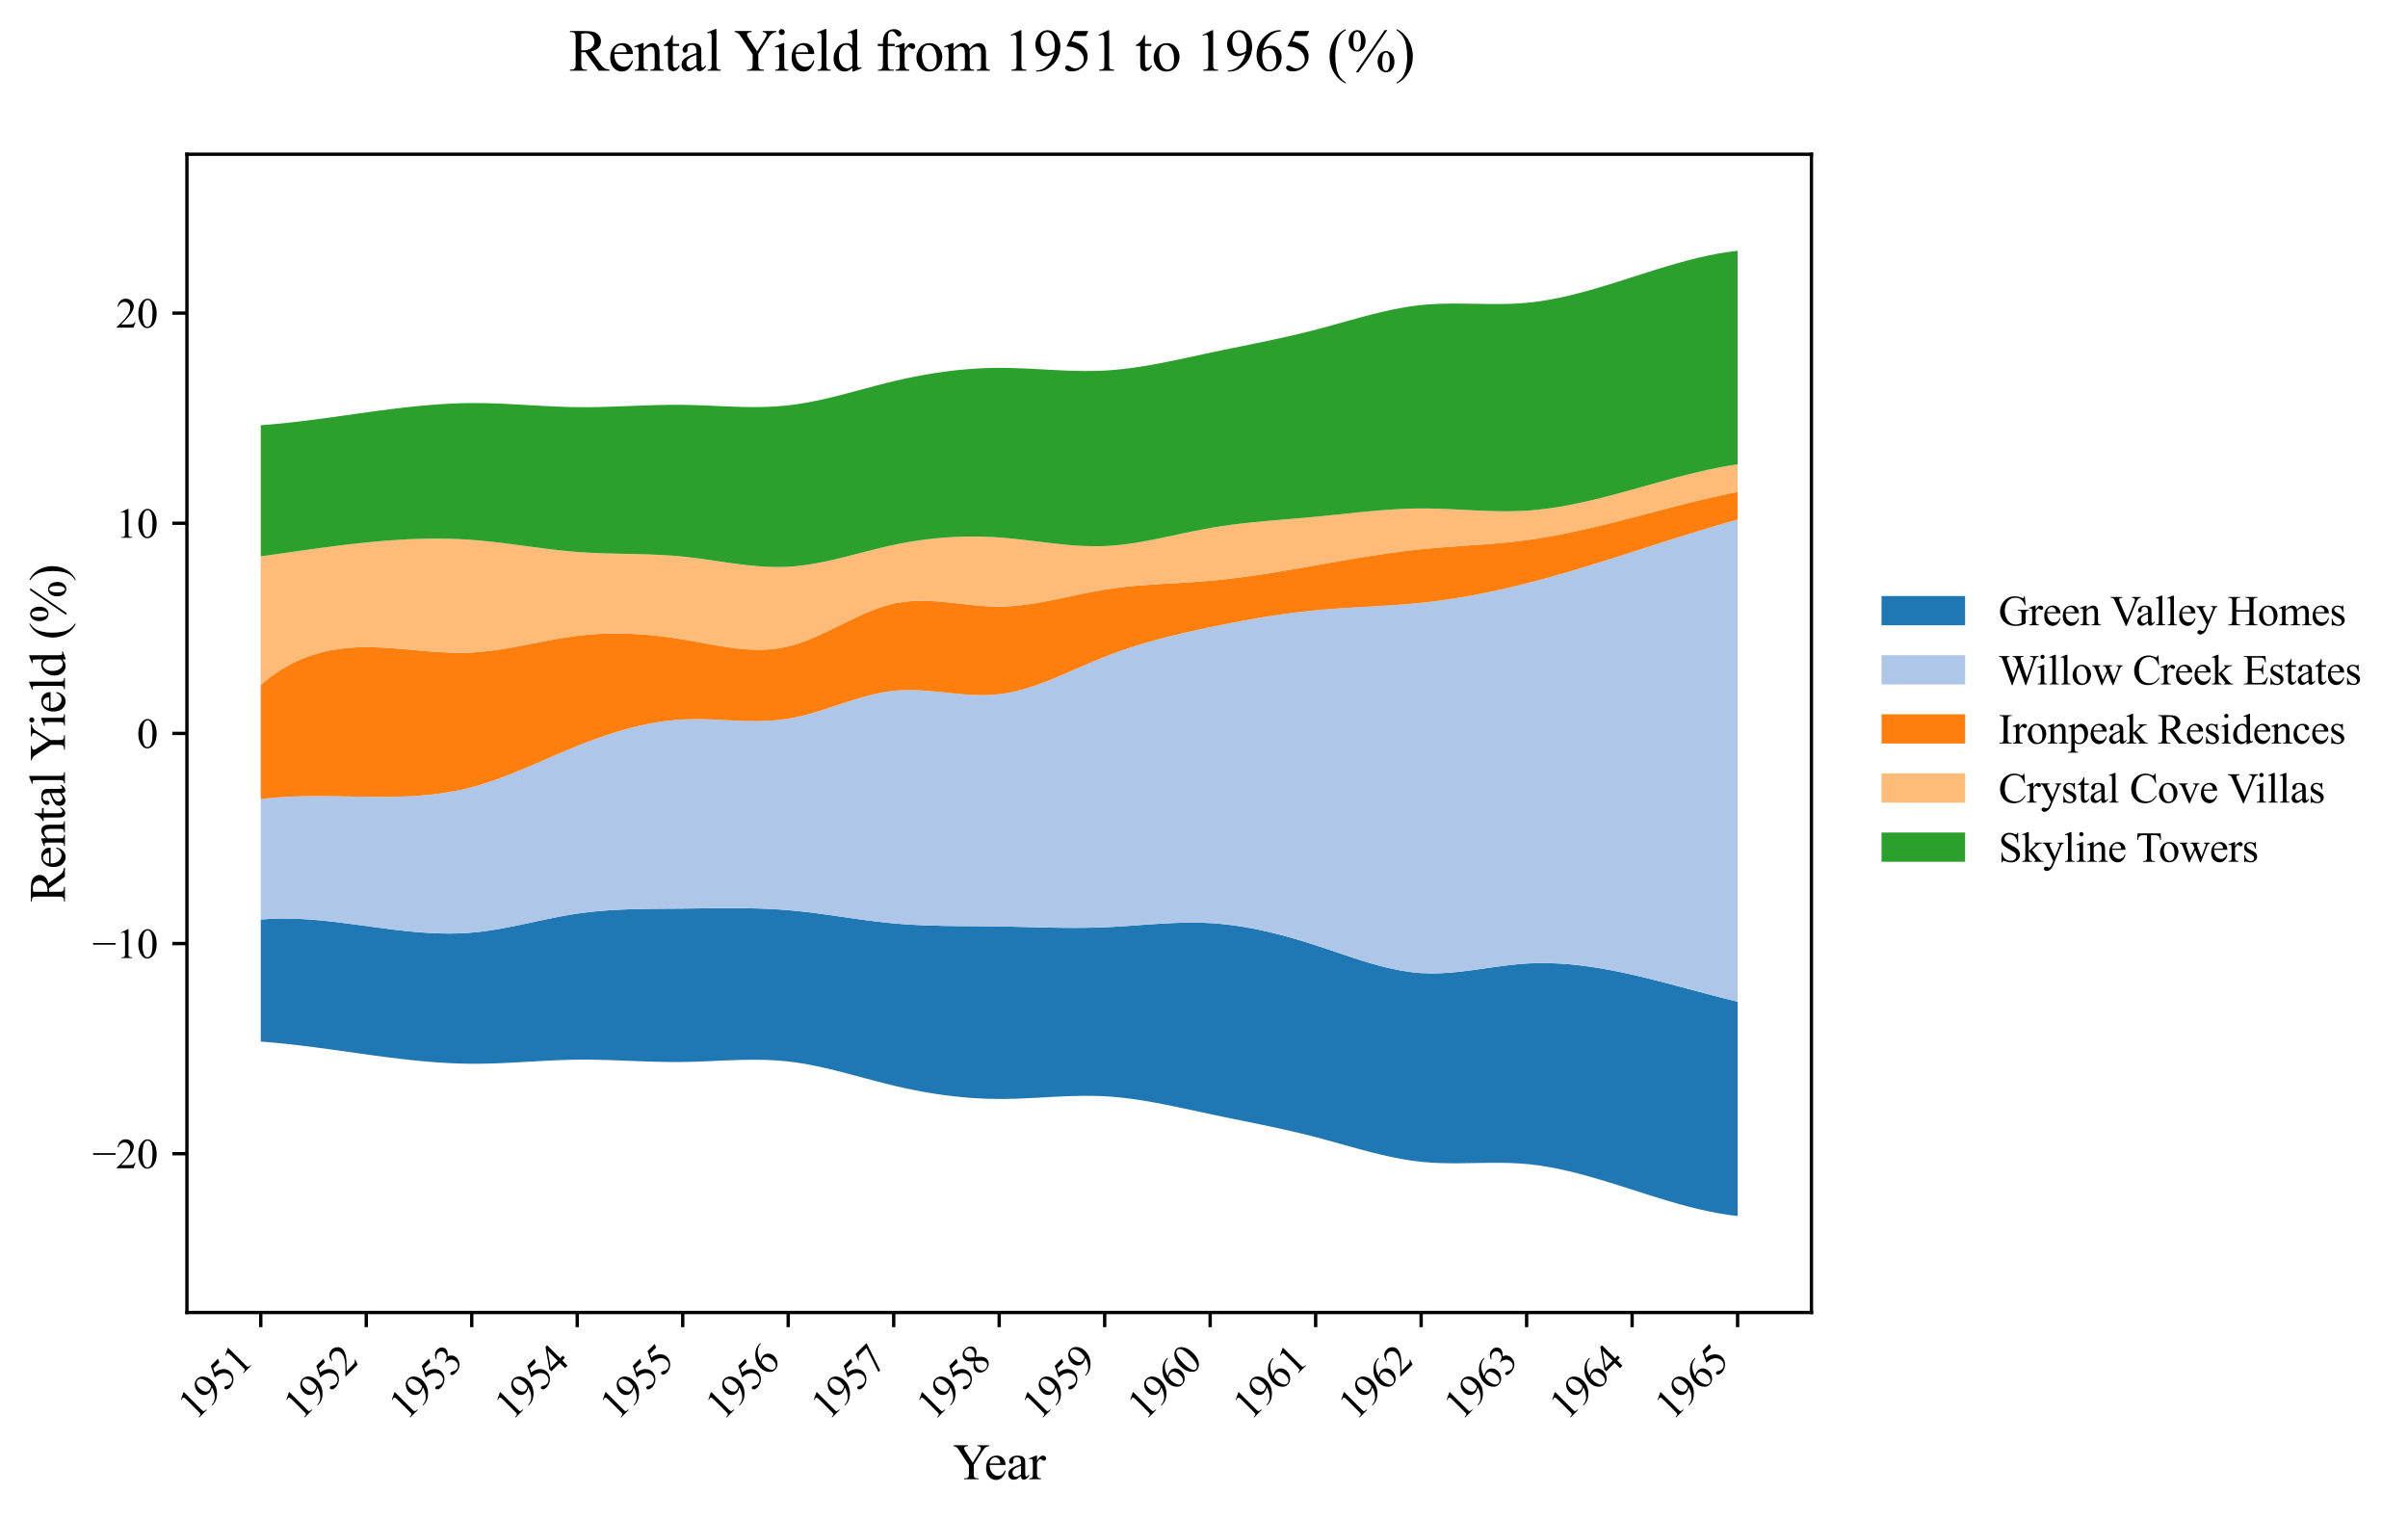<?xml version="1.0" encoding="utf-8" standalone="no"?>
<!DOCTYPE svg PUBLIC "-//W3C//DTD SVG 1.1//EN"
  "http://www.w3.org/Graphics/SVG/1.1/DTD/svg11.dtd">
<svg xmlns:xlink="http://www.w3.org/1999/xlink" width="576.314pt" height="363.785pt" viewBox="0 0 576.314 363.785" xmlns="http://www.w3.org/2000/svg" version="1.1">
 <defs>
  <style type="text/css">*{stroke-linejoin: round; stroke-linecap: butt}</style>
 </defs>
 <g id="figure_1">
  <g id="patch_1">
   <path d="M 0 363.785 
L 576.314 363.785 
L 576.314 0 
L 0 0 
z
" style="fill: #ffffff"/>
  </g>
  <g id="axes_1">
   <g id="patch_2">
    <path d="M 44.738 314.121 
L 433.538 314.121 
L 433.538 36.921 
L 44.738 36.921 
z
" style="fill: #ffffff"/>
   </g>
   <g id="PolyCollection_1">
    <path d="M 62.411 220.057 
L 62.411 249.277 
L 64.783 249.464 
L 67.156 249.684 
L 69.528 249.933 
L 71.9 250.207 
L 74.272 250.501 
L 76.644 250.811 
L 79.016 251.134 
L 81.389 251.465 
L 83.761 251.799 
L 86.133 252.133 
L 88.505 252.462 
L 90.877 252.782 
L 93.249 253.09 
L 95.622 253.38 
L 97.994 253.649 
L 100.366 253.892 
L 102.738 254.106 
L 105.11 254.285 
L 107.483 254.426 
L 109.855 254.525 
L 112.227 254.577 
L 114.599 254.58 
L 116.971 254.537 
L 119.343 254.457 
L 121.716 254.351 
L 124.088 254.226 
L 126.46 254.092 
L 128.832 253.957 
L 131.204 253.832 
L 133.577 253.725 
L 135.949 253.645 
L 138.321 253.601 
L 140.693 253.599 
L 143.065 253.632 
L 145.437 253.692 
L 147.81 253.772 
L 150.182 253.861 
L 152.554 253.952 
L 154.926 254.037 
L 157.298 254.106 
L 159.67 254.152 
L 162.043 254.166 
L 164.415 254.139 
L 166.787 254.074 
L 169.159 253.983 
L 171.531 253.88 
L 173.904 253.779 
L 176.276 253.693 
L 178.648 253.636 
L 181.02 253.623 
L 183.392 253.665 
L 185.764 253.779 
L 188.137 253.976 
L 190.509 254.268 
L 192.881 254.651 
L 195.253 255.109 
L 197.625 255.631 
L 199.997 256.202 
L 202.37 256.808 
L 204.742 257.436 
L 207.114 258.072 
L 209.486 258.703 
L 211.858 259.315 
L 214.231 259.894 
L 216.603 260.43 
L 218.975 260.92 
L 221.347 261.363 
L 223.719 261.756 
L 226.091 262.099 
L 228.464 262.389 
L 230.836 262.626 
L 233.208 262.807 
L 235.58 262.931 
L 237.952 262.997 
L 240.325 263.003 
L 242.697 262.955 
L 245.069 262.867 
L 247.441 262.752 
L 249.813 262.624 
L 252.185 262.496 
L 254.558 262.382 
L 256.93 262.295 
L 259.302 262.25 
L 261.674 262.259 
L 264.046 262.336 
L 266.418 262.493 
L 268.791 262.726 
L 271.163 263.026 
L 273.535 263.384 
L 275.907 263.79 
L 278.279 264.236 
L 280.652 264.712 
L 283.024 265.209 
L 285.396 265.718 
L 287.768 266.23 
L 290.14 266.736 
L 292.512 267.231 
L 294.885 267.718 
L 297.257 268.201 
L 299.629 268.686 
L 302.001 269.177 
L 304.373 269.677 
L 306.746 270.193 
L 309.118 270.728 
L 311.49 271.287 
L 313.862 271.874 
L 316.234 272.494 
L 318.606 273.141 
L 320.979 273.802 
L 323.351 274.465 
L 325.723 275.115 
L 328.095 275.74 
L 330.467 276.327 
L 332.839 276.862 
L 335.212 277.333 
L 337.584 277.726 
L 339.956 278.028 
L 342.328 278.23 
L 344.7 278.345 
L 347.073 278.392 
L 349.445 278.391 
L 351.817 278.36 
L 354.189 278.319 
L 356.561 278.288 
L 358.933 278.285 
L 361.306 278.33 
L 363.678 278.442 
L 366.05 278.64 
L 368.422 278.934 
L 370.794 279.316 
L 373.167 279.777 
L 375.539 280.308 
L 377.911 280.899 
L 380.283 281.542 
L 382.655 282.226 
L 385.027 282.943 
L 387.4 283.684 
L 389.772 284.438 
L 392.144 285.198 
L 394.516 285.953 
L 396.888 286.694 
L 399.26 287.412 
L 401.633 288.099 
L 404.005 288.743 
L 406.377 289.337 
L 408.749 289.871 
L 411.121 290.336 
L 413.494 290.723 
L 415.866 291.021 
L 415.866 239.721 
L 415.866 239.721 
L 413.494 239.141 
L 411.121 238.538 
L 408.749 237.919 
L 406.377 237.289 
L 404.005 236.654 
L 401.633 236.021 
L 399.26 235.394 
L 396.888 234.779 
L 394.516 234.183 
L 392.144 233.611 
L 389.772 233.069 
L 387.4 232.562 
L 385.027 232.097 
L 382.655 231.679 
L 380.283 231.313 
L 377.911 231.007 
L 375.539 230.764 
L 373.167 230.592 
L 370.794 230.496 
L 368.422 230.482 
L 366.05 230.555 
L 363.678 230.72 
L 361.306 230.963 
L 358.933 231.262 
L 356.561 231.592 
L 354.189 231.932 
L 351.817 232.258 
L 349.445 232.547 
L 347.073 232.776 
L 344.7 232.921 
L 342.328 232.961 
L 339.956 232.87 
L 337.584 232.636 
L 335.212 232.269 
L 332.839 231.787 
L 330.467 231.208 
L 328.095 230.549 
L 325.723 229.828 
L 323.351 229.061 
L 320.979 228.267 
L 318.606 227.462 
L 316.234 226.664 
L 313.862 225.89 
L 311.49 225.152 
L 309.118 224.456 
L 306.746 223.806 
L 304.373 223.206 
L 302.001 222.662 
L 299.629 222.178 
L 297.257 221.76 
L 294.885 221.411 
L 292.512 221.137 
L 290.14 220.942 
L 287.768 220.831 
L 285.396 220.795 
L 283.024 220.824 
L 280.652 220.904 
L 278.279 221.025 
L 275.907 221.174 
L 273.535 221.34 
L 271.163 221.511 
L 268.791 221.674 
L 266.418 221.818 
L 264.046 221.931 
L 261.674 222.006 
L 259.302 222.045 
L 256.93 222.055 
L 254.558 222.04 
L 252.185 222.006 
L 249.813 221.958 
L 247.441 221.902 
L 245.069 221.843 
L 242.697 221.786 
L 240.325 221.736 
L 237.952 221.7 
L 235.58 221.675 
L 233.208 221.657 
L 230.836 221.64 
L 228.464 221.617 
L 226.091 221.582 
L 223.719 221.529 
L 221.347 221.452 
L 218.975 221.345 
L 216.603 221.202 
L 214.231 221.017 
L 211.858 220.785 
L 209.486 220.513 
L 207.114 220.209 
L 204.742 219.882 
L 202.37 219.543 
L 199.997 219.201 
L 197.625 218.866 
L 195.253 218.546 
L 192.881 218.252 
L 190.509 217.992 
L 188.137 217.776 
L 185.764 217.61 
L 183.392 217.489 
L 181.02 217.406 
L 178.648 217.357 
L 176.276 217.334 
L 173.904 217.334 
L 171.531 217.349 
L 169.159 217.374 
L 166.787 217.403 
L 164.415 217.431 
L 162.043 217.452 
L 159.67 217.468 
L 157.298 217.485 
L 154.926 217.513 
L 152.554 217.558 
L 150.182 217.628 
L 147.81 217.731 
L 145.437 217.874 
L 143.065 218.066 
L 140.693 218.313 
L 138.321 218.623 
L 135.949 219.002 
L 133.577 219.437 
L 131.204 219.912 
L 128.832 220.413 
L 126.46 220.921 
L 124.088 221.422 
L 121.716 221.9 
L 119.343 222.338 
L 116.971 222.72 
L 114.599 223.031 
L 112.227 223.254 
L 109.855 223.382 
L 107.483 223.423 
L 105.11 223.386 
L 102.738 223.28 
L 100.366 223.115 
L 97.994 222.901 
L 95.622 222.646 
L 93.249 222.36 
L 90.877 222.052 
L 88.505 221.731 
L 86.133 221.408 
L 83.761 221.091 
L 81.389 220.789 
L 79.016 220.512 
L 76.644 220.269 
L 74.272 220.07 
L 71.9 219.924 
L 69.528 219.841 
L 67.156 219.829 
L 64.783 219.897 
L 62.411 220.057 
z
" clip-path="url(#p4f321421a3)" style="fill: #1f77b4"/>
   </g>
   <g id="PolyCollection_2">
    <path d="M 62.411 191.238 
L 62.411 220.057 
L 64.783 219.897 
L 67.156 219.829 
L 69.528 219.841 
L 71.9 219.924 
L 74.272 220.07 
L 76.644 220.269 
L 79.016 220.512 
L 81.389 220.789 
L 83.761 221.091 
L 86.133 221.408 
L 88.505 221.731 
L 90.877 222.052 
L 93.249 222.36 
L 95.622 222.646 
L 97.994 222.901 
L 100.366 223.115 
L 102.738 223.28 
L 105.11 223.386 
L 107.483 223.423 
L 109.855 223.382 
L 112.227 223.254 
L 114.599 223.031 
L 116.971 222.72 
L 119.343 222.338 
L 121.716 221.9 
L 124.088 221.422 
L 126.46 220.921 
L 128.832 220.413 
L 131.204 219.912 
L 133.577 219.437 
L 135.949 219.002 
L 138.321 218.623 
L 140.693 218.313 
L 143.065 218.066 
L 145.437 217.874 
L 147.81 217.731 
L 150.182 217.628 
L 152.554 217.558 
L 154.926 217.513 
L 157.298 217.485 
L 159.67 217.468 
L 162.043 217.452 
L 164.415 217.431 
L 166.787 217.403 
L 169.159 217.374 
L 171.531 217.349 
L 173.904 217.334 
L 176.276 217.334 
L 178.648 217.357 
L 181.02 217.406 
L 183.392 217.489 
L 185.764 217.61 
L 188.137 217.776 
L 190.509 217.992 
L 192.881 218.252 
L 195.253 218.546 
L 197.625 218.866 
L 199.997 219.201 
L 202.37 219.543 
L 204.742 219.882 
L 207.114 220.209 
L 209.486 220.513 
L 211.858 220.785 
L 214.231 221.017 
L 216.603 221.202 
L 218.975 221.345 
L 221.347 221.452 
L 223.719 221.529 
L 226.091 221.582 
L 228.464 221.617 
L 230.836 221.64 
L 233.208 221.657 
L 235.58 221.675 
L 237.952 221.7 
L 240.325 221.736 
L 242.697 221.786 
L 245.069 221.843 
L 247.441 221.902 
L 249.813 221.958 
L 252.185 222.006 
L 254.558 222.04 
L 256.93 222.055 
L 259.302 222.045 
L 261.674 222.006 
L 264.046 221.931 
L 266.418 221.818 
L 268.791 221.674 
L 271.163 221.511 
L 273.535 221.34 
L 275.907 221.174 
L 278.279 221.025 
L 280.652 220.904 
L 283.024 220.824 
L 285.396 220.795 
L 287.768 220.831 
L 290.14 220.942 
L 292.512 221.137 
L 294.885 221.411 
L 297.257 221.76 
L 299.629 222.178 
L 302.001 222.662 
L 304.373 223.206 
L 306.746 223.806 
L 309.118 224.456 
L 311.49 225.152 
L 313.862 225.89 
L 316.234 226.664 
L 318.606 227.462 
L 320.979 228.267 
L 323.351 229.061 
L 325.723 229.828 
L 328.095 230.549 
L 330.467 231.208 
L 332.839 231.787 
L 335.212 232.269 
L 337.584 232.636 
L 339.956 232.87 
L 342.328 232.961 
L 344.7 232.921 
L 347.073 232.776 
L 349.445 232.547 
L 351.817 232.258 
L 354.189 231.932 
L 356.561 231.592 
L 358.933 231.262 
L 361.306 230.963 
L 363.678 230.72 
L 366.05 230.555 
L 368.422 230.482 
L 370.794 230.496 
L 373.167 230.592 
L 375.539 230.764 
L 377.911 231.007 
L 380.283 231.313 
L 382.655 231.679 
L 385.027 232.097 
L 387.4 232.562 
L 389.772 233.069 
L 392.144 233.611 
L 394.516 234.183 
L 396.888 234.779 
L 399.26 235.394 
L 401.633 236.021 
L 404.005 236.654 
L 406.377 237.289 
L 408.749 237.919 
L 411.121 238.538 
L 413.494 239.141 
L 415.866 239.721 
L 415.866 124.347 
L 415.866 124.347 
L 413.494 125.014 
L 411.121 125.701 
L 408.749 126.405 
L 406.377 127.124 
L 404.005 127.856 
L 401.633 128.599 
L 399.26 129.349 
L 396.888 130.106 
L 394.516 130.867 
L 392.144 131.628 
L 389.772 132.389 
L 387.4 133.147 
L 385.027 133.898 
L 382.655 134.643 
L 380.283 135.376 
L 377.911 136.098 
L 375.539 136.805 
L 373.167 137.494 
L 370.794 138.164 
L 368.422 138.813 
L 366.05 139.438 
L 363.678 140.036 
L 361.306 140.607 
L 358.933 141.148 
L 356.561 141.659 
L 354.189 142.139 
L 351.817 142.585 
L 349.445 142.998 
L 347.073 143.375 
L 344.7 143.715 
L 342.328 144.018 
L 339.956 144.281 
L 337.584 144.506 
L 335.212 144.697 
L 332.839 144.864 
L 330.467 145.012 
L 328.095 145.149 
L 325.723 145.283 
L 323.351 145.42 
L 320.979 145.568 
L 318.606 145.734 
L 316.234 145.926 
L 313.862 146.149 
L 311.49 146.408 
L 309.118 146.701 
L 306.746 147.025 
L 304.373 147.378 
L 302.001 147.759 
L 299.629 148.164 
L 297.257 148.592 
L 294.885 149.041 
L 292.512 149.509 
L 290.14 149.992 
L 287.768 150.49 
L 285.396 151.007 
L 283.024 151.546 
L 280.652 152.114 
L 278.279 152.715 
L 275.907 153.355 
L 273.535 154.04 
L 271.163 154.773 
L 268.791 155.562 
L 266.418 156.41 
L 264.046 157.324 
L 261.674 158.3 
L 259.302 159.319 
L 256.93 160.353 
L 254.558 161.38 
L 252.185 162.373 
L 249.813 163.309 
L 247.441 164.162 
L 245.069 164.908 
L 242.697 165.522 
L 240.325 165.979 
L 237.952 166.256 
L 235.58 166.358 
L 233.208 166.32 
L 230.836 166.177 
L 228.464 165.966 
L 226.091 165.723 
L 223.719 165.483 
L 221.347 165.283 
L 218.975 165.158 
L 216.603 165.145 
L 214.231 165.278 
L 211.858 165.588 
L 209.486 166.058 
L 207.114 166.655 
L 204.742 167.347 
L 202.37 168.1 
L 199.997 168.883 
L 197.625 169.661 
L 195.253 170.403 
L 192.881 171.076 
L 190.509 171.646 
L 188.137 172.081 
L 185.764 172.365 
L 183.392 172.52 
L 181.02 172.57 
L 178.648 172.541 
L 176.276 172.458 
L 173.904 172.348 
L 171.531 172.235 
L 169.159 172.144 
L 166.787 172.102 
L 164.415 172.134 
L 162.043 172.264 
L 159.67 172.501 
L 157.298 172.838 
L 154.926 173.27 
L 152.554 173.791 
L 150.182 174.394 
L 147.81 175.075 
L 145.437 175.826 
L 143.065 176.642 
L 140.693 177.518 
L 138.321 178.446 
L 135.949 179.419 
L 133.577 180.426 
L 131.204 181.451 
L 128.832 182.481 
L 126.46 183.499 
L 124.088 184.492 
L 121.716 185.446 
L 119.343 186.345 
L 116.971 187.175 
L 114.599 187.922 
L 112.227 188.571 
L 109.855 189.116 
L 107.483 189.563 
L 105.11 189.922 
L 102.738 190.202 
L 100.366 190.41 
L 97.994 190.556 
L 95.622 190.649 
L 93.249 190.698 
L 90.877 190.71 
L 88.505 190.695 
L 86.133 190.662 
L 83.761 190.619 
L 81.389 190.575 
L 79.016 190.539 
L 76.644 190.519 
L 74.272 190.525 
L 71.9 190.564 
L 69.528 190.647 
L 67.156 190.781 
L 64.783 190.975 
L 62.411 191.238 
z
" clip-path="url(#p4f321421a3)" style="fill: #aec7e8"/>
   </g>
   <g id="PolyCollection_3">
    <path d="M 62.411 163.878 
L 62.411 191.238 
L 64.783 190.975 
L 67.156 190.781 
L 69.528 190.647 
L 71.9 190.564 
L 74.272 190.525 
L 76.644 190.519 
L 79.016 190.539 
L 81.389 190.575 
L 83.761 190.619 
L 86.133 190.662 
L 88.505 190.695 
L 90.877 190.71 
L 93.249 190.698 
L 95.622 190.649 
L 97.994 190.556 
L 100.366 190.41 
L 102.738 190.202 
L 105.11 189.922 
L 107.483 189.563 
L 109.855 189.116 
L 112.227 188.571 
L 114.599 187.922 
L 116.971 187.175 
L 119.343 186.345 
L 121.716 185.446 
L 124.088 184.492 
L 126.46 183.499 
L 128.832 182.481 
L 131.204 181.451 
L 133.577 180.426 
L 135.949 179.419 
L 138.321 178.446 
L 140.693 177.518 
L 143.065 176.642 
L 145.437 175.826 
L 147.81 175.075 
L 150.182 174.394 
L 152.554 173.791 
L 154.926 173.27 
L 157.298 172.838 
L 159.67 172.501 
L 162.043 172.264 
L 164.415 172.134 
L 166.787 172.102 
L 169.159 172.144 
L 171.531 172.235 
L 173.904 172.348 
L 176.276 172.458 
L 178.648 172.541 
L 181.02 172.57 
L 183.392 172.52 
L 185.764 172.365 
L 188.137 172.081 
L 190.509 171.646 
L 192.881 171.076 
L 195.253 170.403 
L 197.625 169.661 
L 199.997 168.883 
L 202.37 168.1 
L 204.742 167.347 
L 207.114 166.655 
L 209.486 166.058 
L 211.858 165.588 
L 214.231 165.278 
L 216.603 165.145 
L 218.975 165.158 
L 221.347 165.283 
L 223.719 165.483 
L 226.091 165.723 
L 228.464 165.966 
L 230.836 166.177 
L 233.208 166.32 
L 235.58 166.358 
L 237.952 166.256 
L 240.325 165.979 
L 242.697 165.522 
L 245.069 164.908 
L 247.441 164.162 
L 249.813 163.309 
L 252.185 162.373 
L 254.558 161.38 
L 256.93 160.353 
L 259.302 159.319 
L 261.674 158.3 
L 264.046 157.324 
L 266.418 156.41 
L 268.791 155.562 
L 271.163 154.773 
L 273.535 154.04 
L 275.907 153.355 
L 278.279 152.715 
L 280.652 152.114 
L 283.024 151.546 
L 285.396 151.007 
L 287.768 150.49 
L 290.14 149.992 
L 292.512 149.509 
L 294.885 149.041 
L 297.257 148.592 
L 299.629 148.164 
L 302.001 147.759 
L 304.373 147.378 
L 306.746 147.025 
L 309.118 146.701 
L 311.49 146.408 
L 313.862 146.149 
L 316.234 145.926 
L 318.606 145.734 
L 320.979 145.568 
L 323.351 145.42 
L 325.723 145.283 
L 328.095 145.149 
L 330.467 145.012 
L 332.839 144.864 
L 335.212 144.697 
L 337.584 144.506 
L 339.956 144.281 
L 342.328 144.018 
L 344.7 143.715 
L 347.073 143.375 
L 349.445 142.998 
L 351.817 142.585 
L 354.189 142.139 
L 356.561 141.659 
L 358.933 141.148 
L 361.306 140.607 
L 363.678 140.036 
L 366.05 139.438 
L 368.422 138.813 
L 370.794 138.164 
L 373.167 137.494 
L 375.539 136.805 
L 377.911 136.098 
L 380.283 135.376 
L 382.655 134.643 
L 385.027 133.898 
L 387.4 133.147 
L 389.772 132.389 
L 392.144 131.628 
L 394.516 130.867 
L 396.888 130.106 
L 399.26 129.349 
L 401.633 128.599 
L 404.005 127.856 
L 406.377 127.124 
L 408.749 126.405 
L 411.121 125.701 
L 413.494 125.014 
L 415.866 124.347 
L 415.866 117.708 
L 415.866 117.708 
L 413.494 118.191 
L 411.121 118.705 
L 408.749 119.246 
L 406.377 119.811 
L 404.005 120.395 
L 401.633 120.995 
L 399.26 121.607 
L 396.888 122.226 
L 394.516 122.849 
L 392.144 123.471 
L 389.772 124.089 
L 387.4 124.699 
L 385.027 125.297 
L 382.655 125.878 
L 380.283 126.439 
L 377.911 126.976 
L 375.539 127.485 
L 373.167 127.961 
L 370.794 128.401 
L 368.422 128.802 
L 366.05 129.158 
L 363.678 129.467 
L 361.306 129.732 
L 358.933 129.961 
L 356.561 130.163 
L 354.189 130.345 
L 351.817 130.514 
L 349.445 130.68 
L 347.073 130.849 
L 344.7 131.029 
L 342.328 131.229 
L 339.956 131.456 
L 337.584 131.716 
L 335.212 132.007 
L 332.839 132.325 
L 330.467 132.668 
L 328.095 133.031 
L 325.723 133.413 
L 323.351 133.808 
L 320.979 134.214 
L 318.606 134.628 
L 316.234 135.047 
L 313.862 135.466 
L 311.49 135.882 
L 309.118 136.293 
L 306.746 136.693 
L 304.373 137.081 
L 302.001 137.453 
L 299.629 137.804 
L 297.257 138.131 
L 294.885 138.432 
L 292.512 138.701 
L 290.14 138.937 
L 287.768 139.136 
L 285.396 139.305 
L 283.024 139.453 
L 280.652 139.592 
L 278.279 139.731 
L 275.907 139.881 
L 273.535 140.052 
L 271.163 140.254 
L 268.791 140.498 
L 266.418 140.793 
L 264.046 141.15 
L 261.674 141.572 
L 259.302 142.042 
L 256.93 142.541 
L 254.558 143.047 
L 252.185 143.542 
L 249.813 144.006 
L 247.441 144.418 
L 245.069 144.759 
L 242.697 145.009 
L 240.325 145.147 
L 237.952 145.156 
L 235.58 145.043 
L 233.208 144.843 
L 230.836 144.591 
L 228.464 144.323 
L 226.091 144.074 
L 223.719 143.88 
L 221.347 143.777 
L 218.975 143.8 
L 216.603 143.984 
L 214.231 144.367 
L 211.858 144.974 
L 209.486 145.781 
L 207.114 146.746 
L 204.742 147.822 
L 202.37 148.968 
L 199.997 150.137 
L 197.625 151.288 
L 195.253 152.375 
L 192.881 153.355 
L 190.509 154.183 
L 188.137 154.817 
L 185.764 155.232 
L 183.392 155.448 
L 181.02 155.493 
L 178.648 155.392 
L 176.276 155.171 
L 173.904 154.857 
L 171.531 154.476 
L 169.159 154.053 
L 166.787 153.615 
L 164.415 153.188 
L 162.043 152.797 
L 159.67 152.457 
L 157.298 152.169 
L 154.926 151.937 
L 152.554 151.765 
L 150.182 151.654 
L 147.81 151.609 
L 145.437 151.632 
L 143.065 151.726 
L 140.693 151.894 
L 138.321 152.139 
L 135.949 152.462 
L 133.577 152.848 
L 131.204 153.279 
L 128.832 153.738 
L 126.46 154.206 
L 124.088 154.664 
L 121.716 155.096 
L 119.343 155.482 
L 116.971 155.805 
L 114.599 156.046 
L 112.227 156.187 
L 109.855 156.224 
L 107.483 156.172 
L 105.11 156.051 
L 102.738 155.881 
L 100.366 155.68 
L 97.994 155.467 
L 95.622 155.261 
L 93.249 155.082 
L 90.877 154.949 
L 88.505 154.881 
L 86.133 154.896 
L 83.761 155.015 
L 81.389 155.256 
L 79.016 155.638 
L 76.644 156.181 
L 74.272 156.903 
L 71.9 157.824 
L 69.528 158.963 
L 67.156 160.339 
L 64.783 161.971 
L 62.411 163.878 
z
" clip-path="url(#p4f321421a3)" style="fill: #ff7f0e"/>
   </g>
   <g id="PolyCollection_4">
    <path d="M 62.411 133.149 
L 62.411 163.878 
L 64.783 161.971 
L 67.156 160.339 
L 69.528 158.963 
L 71.9 157.824 
L 74.272 156.903 
L 76.644 156.181 
L 79.016 155.638 
L 81.389 155.256 
L 83.761 155.015 
L 86.133 154.896 
L 88.505 154.881 
L 90.877 154.949 
L 93.249 155.082 
L 95.622 155.261 
L 97.994 155.467 
L 100.366 155.68 
L 102.738 155.881 
L 105.11 156.051 
L 107.483 156.172 
L 109.855 156.224 
L 112.227 156.187 
L 114.599 156.046 
L 116.971 155.805 
L 119.343 155.482 
L 121.716 155.096 
L 124.088 154.664 
L 126.46 154.206 
L 128.832 153.738 
L 131.204 153.279 
L 133.577 152.848 
L 135.949 152.462 
L 138.321 152.139 
L 140.693 151.894 
L 143.065 151.726 
L 145.437 151.632 
L 147.81 151.609 
L 150.182 151.654 
L 152.554 151.765 
L 154.926 151.937 
L 157.298 152.169 
L 159.67 152.457 
L 162.043 152.797 
L 164.415 153.188 
L 166.787 153.615 
L 169.159 154.053 
L 171.531 154.476 
L 173.904 154.857 
L 176.276 155.171 
L 178.648 155.392 
L 181.02 155.493 
L 183.392 155.448 
L 185.764 155.232 
L 188.137 154.817 
L 190.509 154.183 
L 192.881 153.355 
L 195.253 152.375 
L 197.625 151.288 
L 199.997 150.137 
L 202.37 148.968 
L 204.742 147.822 
L 207.114 146.746 
L 209.486 145.781 
L 211.858 144.974 
L 214.231 144.367 
L 216.603 143.984 
L 218.975 143.8 
L 221.347 143.777 
L 223.719 143.88 
L 226.091 144.074 
L 228.464 144.323 
L 230.836 144.591 
L 233.208 144.843 
L 235.58 145.043 
L 237.952 145.156 
L 240.325 145.147 
L 242.697 145.009 
L 245.069 144.759 
L 247.441 144.418 
L 249.813 144.006 
L 252.185 143.542 
L 254.558 143.047 
L 256.93 142.541 
L 259.302 142.042 
L 261.674 141.572 
L 264.046 141.15 
L 266.418 140.793 
L 268.791 140.498 
L 271.163 140.254 
L 273.535 140.052 
L 275.907 139.881 
L 278.279 139.731 
L 280.652 139.592 
L 283.024 139.453 
L 285.396 139.305 
L 287.768 139.136 
L 290.14 138.937 
L 292.512 138.701 
L 294.885 138.432 
L 297.257 138.131 
L 299.629 137.804 
L 302.001 137.453 
L 304.373 137.081 
L 306.746 136.693 
L 309.118 136.293 
L 311.49 135.882 
L 313.862 135.466 
L 316.234 135.047 
L 318.606 134.628 
L 320.979 134.214 
L 323.351 133.808 
L 325.723 133.413 
L 328.095 133.031 
L 330.467 132.668 
L 332.839 132.325 
L 335.212 132.007 
L 337.584 131.716 
L 339.956 131.456 
L 342.328 131.229 
L 344.7 131.029 
L 347.073 130.849 
L 349.445 130.68 
L 351.817 130.514 
L 354.189 130.345 
L 356.561 130.163 
L 358.933 129.961 
L 361.306 129.732 
L 363.678 129.467 
L 366.05 129.158 
L 368.422 128.802 
L 370.794 128.401 
L 373.167 127.961 
L 375.539 127.485 
L 377.911 126.976 
L 380.283 126.439 
L 382.655 125.878 
L 385.027 125.297 
L 387.4 124.699 
L 389.772 124.089 
L 392.144 123.471 
L 394.516 122.849 
L 396.888 122.226 
L 399.26 121.607 
L 401.633 120.995 
L 404.005 120.395 
L 406.377 119.811 
L 408.749 119.246 
L 411.121 118.705 
L 413.494 118.191 
L 415.866 117.708 
L 415.866 111.12 
L 415.866 111.12 
L 413.494 111.497 
L 411.121 111.935 
L 408.749 112.426 
L 406.377 112.964 
L 404.005 113.54 
L 401.633 114.149 
L 399.26 114.782 
L 396.888 115.432 
L 394.516 116.093 
L 392.144 116.756 
L 389.772 117.415 
L 387.4 118.062 
L 385.027 118.69 
L 382.655 119.292 
L 380.283 119.86 
L 377.911 120.388 
L 375.539 120.868 
L 373.167 121.293 
L 370.794 121.655 
L 368.422 121.948 
L 366.05 122.163 
L 363.678 122.296 
L 361.306 122.352 
L 358.933 122.346 
L 356.561 122.291 
L 354.189 122.2 
L 351.817 122.088 
L 349.445 121.968 
L 347.073 121.853 
L 344.7 121.758 
L 342.328 121.697 
L 339.956 121.682 
L 337.584 121.724 
L 335.212 121.818 
L 332.839 121.956 
L 330.467 122.13 
L 328.095 122.335 
L 325.723 122.561 
L 323.351 122.802 
L 320.979 123.05 
L 318.606 123.297 
L 316.234 123.537 
L 313.862 123.762 
L 311.49 123.972 
L 309.118 124.171 
L 306.746 124.369 
L 304.373 124.571 
L 302.001 124.785 
L 299.629 125.017 
L 297.257 125.275 
L 294.885 125.565 
L 292.512 125.895 
L 290.14 126.272 
L 287.768 126.7 
L 285.396 127.171 
L 283.024 127.668 
L 280.652 128.176 
L 278.279 128.679 
L 275.907 129.161 
L 273.535 129.606 
L 271.163 129.998 
L 268.791 130.321 
L 266.418 130.559 
L 264.046 130.697 
L 261.674 130.726 
L 259.302 130.661 
L 256.93 130.516 
L 254.558 130.31 
L 252.185 130.059 
L 249.813 129.78 
L 247.441 129.489 
L 245.069 129.204 
L 242.697 128.94 
L 240.325 128.715 
L 237.952 128.545 
L 235.58 128.438 
L 233.208 128.396 
L 230.836 128.416 
L 228.464 128.501 
L 226.091 128.648 
L 223.719 128.859 
L 221.347 129.134 
L 218.975 129.471 
L 216.603 129.872 
L 214.231 130.336 
L 211.858 130.861 
L 209.486 131.433 
L 207.114 132.034 
L 204.742 132.646 
L 202.37 133.249 
L 199.997 133.825 
L 197.625 134.357 
L 195.253 134.825 
L 192.881 135.211 
L 190.509 135.496 
L 188.137 135.663 
L 185.764 135.703 
L 183.392 135.633 
L 181.02 135.47 
L 178.648 135.233 
L 176.276 134.941 
L 173.904 134.613 
L 171.531 134.267 
L 169.159 133.921 
L 166.787 133.595 
L 164.415 133.306 
L 162.043 133.073 
L 159.67 132.898 
L 157.298 132.769 
L 154.926 132.676 
L 152.554 132.608 
L 150.182 132.554 
L 147.81 132.503 
L 145.437 132.444 
L 143.065 132.365 
L 140.693 132.256 
L 138.321 132.105 
L 135.949 131.905 
L 133.577 131.661 
L 131.204 131.383 
L 128.832 131.082 
L 126.46 130.766 
L 124.088 130.448 
L 121.716 130.135 
L 119.343 129.84 
L 116.971 129.571 
L 114.599 129.338 
L 112.227 129.153 
L 109.855 129.02 
L 107.483 128.937 
L 105.11 128.902 
L 102.738 128.911 
L 100.366 128.962 
L 97.994 129.052 
L 95.622 129.178 
L 93.249 129.338 
L 90.877 129.528 
L 88.505 129.745 
L 86.133 129.988 
L 83.761 130.252 
L 81.389 130.535 
L 79.016 130.835 
L 76.644 131.148 
L 74.272 131.472 
L 71.9 131.803 
L 69.528 132.139 
L 67.156 132.477 
L 64.783 132.815 
L 62.411 133.149 
z
" clip-path="url(#p4f321421a3)" style="fill: #ffbb78"/>
   </g>
   <g id="PolyCollection_5">
    <path d="M 62.411 101.765 
L 62.411 133.149 
L 64.783 132.815 
L 67.156 132.477 
L 69.528 132.139 
L 71.9 131.803 
L 74.272 131.472 
L 76.644 131.148 
L 79.016 130.835 
L 81.389 130.535 
L 83.761 130.252 
L 86.133 129.988 
L 88.505 129.745 
L 90.877 129.528 
L 93.249 129.338 
L 95.622 129.178 
L 97.994 129.052 
L 100.366 128.962 
L 102.738 128.911 
L 105.11 128.902 
L 107.483 128.937 
L 109.855 129.02 
L 112.227 129.153 
L 114.599 129.338 
L 116.971 129.571 
L 119.343 129.84 
L 121.716 130.135 
L 124.088 130.448 
L 126.46 130.766 
L 128.832 131.082 
L 131.204 131.383 
L 133.577 131.661 
L 135.949 131.905 
L 138.321 132.105 
L 140.693 132.256 
L 143.065 132.365 
L 145.437 132.444 
L 147.81 132.503 
L 150.182 132.554 
L 152.554 132.608 
L 154.926 132.676 
L 157.298 132.769 
L 159.67 132.898 
L 162.043 133.073 
L 164.415 133.306 
L 166.787 133.595 
L 169.159 133.921 
L 171.531 134.267 
L 173.904 134.613 
L 176.276 134.941 
L 178.648 135.233 
L 181.02 135.47 
L 183.392 135.633 
L 185.764 135.703 
L 188.137 135.663 
L 190.509 135.496 
L 192.881 135.211 
L 195.253 134.825 
L 197.625 134.357 
L 199.997 133.825 
L 202.37 133.249 
L 204.742 132.646 
L 207.114 132.034 
L 209.486 131.433 
L 211.858 130.861 
L 214.231 130.336 
L 216.603 129.872 
L 218.975 129.471 
L 221.347 129.134 
L 223.719 128.859 
L 226.091 128.648 
L 228.464 128.501 
L 230.836 128.416 
L 233.208 128.396 
L 235.58 128.438 
L 237.952 128.545 
L 240.325 128.715 
L 242.697 128.94 
L 245.069 129.204 
L 247.441 129.489 
L 249.813 129.78 
L 252.185 130.059 
L 254.558 130.31 
L 256.93 130.516 
L 259.302 130.661 
L 261.674 130.726 
L 264.046 130.697 
L 266.418 130.559 
L 268.791 130.321 
L 271.163 129.998 
L 273.535 129.606 
L 275.907 129.161 
L 278.279 128.679 
L 280.652 128.176 
L 283.024 127.668 
L 285.396 127.171 
L 287.768 126.7 
L 290.14 126.272 
L 292.512 125.895 
L 294.885 125.565 
L 297.257 125.275 
L 299.629 125.017 
L 302.001 124.785 
L 304.373 124.571 
L 306.746 124.369 
L 309.118 124.171 
L 311.49 123.972 
L 313.862 123.762 
L 316.234 123.537 
L 318.606 123.297 
L 320.979 123.05 
L 323.351 122.802 
L 325.723 122.561 
L 328.095 122.335 
L 330.467 122.13 
L 332.839 121.956 
L 335.212 121.818 
L 337.584 121.724 
L 339.956 121.682 
L 342.328 121.697 
L 344.7 121.758 
L 347.073 121.853 
L 349.445 121.968 
L 351.817 122.088 
L 354.189 122.2 
L 356.561 122.291 
L 358.933 122.346 
L 361.306 122.352 
L 363.678 122.296 
L 366.05 122.163 
L 368.422 121.948 
L 370.794 121.655 
L 373.167 121.293 
L 375.539 120.868 
L 377.911 120.388 
L 380.283 119.86 
L 382.655 119.292 
L 385.027 118.69 
L 387.4 118.062 
L 389.772 117.415 
L 392.144 116.756 
L 394.516 116.093 
L 396.888 115.432 
L 399.26 114.782 
L 401.633 114.149 
L 404.005 113.54 
L 406.377 112.964 
L 408.749 112.426 
L 411.121 111.935 
L 413.494 111.497 
L 415.866 111.12 
L 415.866 60.021 
L 415.866 60.021 
L 413.494 60.32 
L 411.121 60.706 
L 408.749 61.171 
L 406.377 61.705 
L 404.005 62.299 
L 401.633 62.944 
L 399.26 63.63 
L 396.888 64.349 
L 394.516 65.09 
L 392.144 65.845 
L 389.772 66.604 
L 387.4 67.359 
L 385.027 68.099 
L 382.655 68.816 
L 380.283 69.501 
L 377.911 70.143 
L 375.539 70.734 
L 373.167 71.265 
L 370.794 71.726 
L 368.422 72.109 
L 366.05 72.403 
L 363.678 72.601 
L 361.306 72.713 
L 358.933 72.758 
L 356.561 72.755 
L 354.189 72.723 
L 351.817 72.682 
L 349.445 72.652 
L 347.073 72.65 
L 344.7 72.698 
L 342.328 72.813 
L 339.956 73.015 
L 337.584 73.317 
L 335.212 73.71 
L 332.839 74.18 
L 330.467 74.716 
L 328.095 75.302 
L 325.723 75.928 
L 323.351 76.578 
L 320.979 77.24 
L 318.606 77.901 
L 316.234 78.548 
L 313.862 79.168 
L 311.49 79.756 
L 309.118 80.314 
L 306.746 80.849 
L 304.373 81.365 
L 302.001 81.866 
L 299.629 82.356 
L 297.257 82.841 
L 294.885 83.325 
L 292.512 83.812 
L 290.14 84.306 
L 287.768 84.812 
L 285.396 85.325 
L 283.024 85.834 
L 280.652 86.331 
L 278.279 86.807 
L 275.907 87.253 
L 273.535 87.659 
L 271.163 88.016 
L 268.791 88.316 
L 266.418 88.549 
L 264.046 88.706 
L 261.674 88.784 
L 259.302 88.793 
L 256.93 88.747 
L 254.558 88.661 
L 252.185 88.547 
L 249.813 88.419 
L 247.441 88.29 
L 245.069 88.175 
L 242.697 88.087 
L 240.325 88.039 
L 237.952 88.045 
L 235.58 88.111 
L 233.208 88.235 
L 230.836 88.417 
L 228.464 88.653 
L 226.091 88.944 
L 223.719 89.286 
L 221.347 89.68 
L 218.975 90.122 
L 216.603 90.612 
L 214.231 91.148 
L 211.858 91.728 
L 209.486 92.34 
L 207.114 92.971 
L 204.742 93.607 
L 202.37 94.235 
L 199.997 94.841 
L 197.625 95.412 
L 195.253 95.933 
L 192.881 96.392 
L 190.509 96.774 
L 188.137 97.067 
L 185.764 97.264 
L 183.392 97.377 
L 181.02 97.42 
L 178.648 97.406 
L 176.276 97.349 
L 173.904 97.264 
L 171.531 97.162 
L 169.159 97.059 
L 166.787 96.969 
L 164.415 96.903 
L 162.043 96.877 
L 159.67 96.891 
L 157.298 96.936 
L 154.926 97.006 
L 152.554 97.09 
L 150.182 97.181 
L 147.81 97.271 
L 145.437 97.35 
L 143.065 97.411 
L 140.693 97.444 
L 138.321 97.442 
L 135.949 97.398 
L 133.577 97.318 
L 131.204 97.21 
L 128.832 97.085 
L 126.46 96.951 
L 124.088 96.817 
L 121.716 96.692 
L 119.343 96.585 
L 116.971 96.506 
L 114.599 96.463 
L 112.227 96.465 
L 109.855 96.517 
L 107.483 96.616 
L 105.11 96.758 
L 102.738 96.937 
L 100.366 97.15 
L 97.994 97.394 
L 95.622 97.662 
L 93.249 97.953 
L 90.877 98.26 
L 88.505 98.58 
L 86.133 98.91 
L 83.761 99.244 
L 81.389 99.578 
L 79.016 99.909 
L 76.644 100.231 
L 74.272 100.542 
L 71.9 100.836 
L 69.528 101.109 
L 67.156 101.358 
L 64.783 101.578 
L 62.411 101.765 
z
" clip-path="url(#p4f321421a3)" style="fill: #2ca02c"/>
   </g>
   <g id="matplotlib.axis_1">
    <g id="xtick_1">
     <g id="line2d_1">
      <defs>
       <path id="m4329a4dade" d="M 0 0 
L 0 3.5 
" style="stroke: #000000; stroke-width: 0.8"/>
      </defs>
      <g>
       <use xlink:href="#m4329a4dade" x="62.411" y="314.121" style="stroke: #000000; stroke-width: 0.8"/>
      </g>
     </g>
     <g id="text_1">
      <!-- 1951 -->
      <g transform="translate(46.756 340.173) rotate(-45) scale(0.1 -0.1)">
       <defs>
        <path id="TimesNewRomanPSMT-31" d="M 750 3822 
L 1781 4325 
L 1884 4325 
L 1884 747 
Q 1884 391 1914 303 
Q 1944 216 2037 169 
Q 2131 122 2419 116 
L 2419 0 
L 825 0 
L 825 116 
Q 1125 122 1212 167 
Q 1300 213 1334 289 
Q 1369 366 1369 747 
L 1369 3034 
Q 1369 3497 1338 3628 
Q 1316 3728 1258 3775 
Q 1200 3822 1119 3822 
Q 1003 3822 797 3725 
L 750 3822 
z
" transform="scale(0.016)"/>
        <path id="TimesNewRomanPSMT-39" d="M 338 -88 
L 338 28 
Q 744 34 1094 217 
Q 1444 400 1770 856 
Q 2097 1313 2225 1859 
Q 1734 1544 1338 1544 
Q 891 1544 572 1889 
Q 253 2234 253 2806 
Q 253 3363 572 3797 
Q 956 4325 1575 4325 
Q 2097 4325 2469 3894 
Q 2925 3359 2925 2575 
Q 2925 1869 2578 1258 
Q 2231 647 1613 244 
Q 1109 -88 516 -88 
L 338 -88 
z
M 2275 2091 
Q 2331 2497 2331 2741 
Q 2331 3044 2228 3395 
Q 2125 3747 1936 3934 
Q 1747 4122 1506 4122 
Q 1228 4122 1018 3872 
Q 809 3622 809 3128 
Q 809 2469 1088 2097 
Q 1291 1828 1588 1828 
Q 1731 1828 1928 1897 
Q 2125 1966 2275 2091 
z
" transform="scale(0.016)"/>
        <path id="TimesNewRomanPSMT-35" d="M 2778 4238 
L 2534 3706 
L 1259 3706 
L 981 3138 
Q 1809 3016 2294 2522 
Q 2709 2097 2709 1522 
Q 2709 1188 2573 903 
Q 2438 619 2231 419 
Q 2025 219 1772 97 
Q 1413 -75 1034 -75 
Q 653 -75 479 54 
Q 306 184 306 341 
Q 306 428 378 495 
Q 450 563 559 563 
Q 641 563 702 538 
Q 763 513 909 409 
Q 1144 247 1384 247 
Q 1750 247 2026 523 
Q 2303 800 2303 1197 
Q 2303 1581 2056 1914 
Q 1809 2247 1375 2428 
Q 1034 2569 447 2591 
L 1259 4238 
L 2778 4238 
z
" transform="scale(0.016)"/>
       </defs>
       <use xlink:href="#TimesNewRomanPSMT-31"/>
       <use xlink:href="#TimesNewRomanPSMT-39" x="50"/>
       <use xlink:href="#TimesNewRomanPSMT-35" x="100"/>
       <use xlink:href="#TimesNewRomanPSMT-31" x="150"/>
      </g>
     </g>
    </g>
    <g id="xtick_2">
     <g id="line2d_2">
      <g>
       <use xlink:href="#m4329a4dade" x="87.658" y="314.121" style="stroke: #000000; stroke-width: 0.8"/>
      </g>
     </g>
     <g id="text_2">
      <!-- 1952 -->
      <g transform="translate(72.003 340.173) rotate(-45) scale(0.1 -0.1)">
       <defs>
        <path id="TimesNewRomanPSMT-32" d="M 2934 816 
L 2638 0 
L 138 0 
L 138 116 
Q 1241 1122 1691 1759 
Q 2141 2397 2141 2925 
Q 2141 3328 1894 3587 
Q 1647 3847 1303 3847 
Q 991 3847 742 3664 
Q 494 3481 375 3128 
L 259 3128 
Q 338 3706 661 4015 
Q 984 4325 1469 4325 
Q 1984 4325 2329 3994 
Q 2675 3663 2675 3213 
Q 2675 2891 2525 2569 
Q 2294 2063 1775 1497 
Q 997 647 803 472 
L 1909 472 
Q 2247 472 2383 497 
Q 2519 522 2628 598 
Q 2738 675 2819 816 
L 2934 816 
z
" transform="scale(0.016)"/>
       </defs>
       <use xlink:href="#TimesNewRomanPSMT-31"/>
       <use xlink:href="#TimesNewRomanPSMT-39" x="50"/>
       <use xlink:href="#TimesNewRomanPSMT-35" x="100"/>
       <use xlink:href="#TimesNewRomanPSMT-32" x="150"/>
      </g>
     </g>
    </g>
    <g id="xtick_3">
     <g id="line2d_3">
      <g>
       <use xlink:href="#m4329a4dade" x="112.905" y="314.121" style="stroke: #000000; stroke-width: 0.8"/>
      </g>
     </g>
     <g id="text_3">
      <!-- 1953 -->
      <g transform="translate(97.25 340.173) rotate(-45) scale(0.1 -0.1)">
       <defs>
        <path id="TimesNewRomanPSMT-33" d="M 325 3431 
Q 506 3859 782 4092 
Q 1059 4325 1472 4325 
Q 1981 4325 2253 3994 
Q 2459 3747 2459 3466 
Q 2459 3003 1878 2509 
Q 2269 2356 2469 2072 
Q 2669 1788 2669 1403 
Q 2669 853 2319 450 
Q 1863 -75 997 -75 
Q 569 -75 414 31 
Q 259 138 259 259 
Q 259 350 332 419 
Q 406 488 509 488 
Q 588 488 669 463 
Q 722 447 909 348 
Q 1097 250 1169 231 
Q 1284 197 1416 197 
Q 1734 197 1970 444 
Q 2206 691 2206 1028 
Q 2206 1275 2097 1509 
Q 2016 1684 1919 1775 
Q 1784 1900 1550 2001 
Q 1316 2103 1072 2103 
L 972 2103 
L 972 2197 
Q 1219 2228 1467 2375 
Q 1716 2522 1828 2728 
Q 1941 2934 1941 3181 
Q 1941 3503 1739 3701 
Q 1538 3900 1238 3900 
Q 753 3900 428 3381 
L 325 3431 
z
" transform="scale(0.016)"/>
       </defs>
       <use xlink:href="#TimesNewRomanPSMT-31"/>
       <use xlink:href="#TimesNewRomanPSMT-39" x="50"/>
       <use xlink:href="#TimesNewRomanPSMT-35" x="100"/>
       <use xlink:href="#TimesNewRomanPSMT-33" x="150"/>
      </g>
     </g>
    </g>
    <g id="xtick_4">
     <g id="line2d_4">
      <g>
       <use xlink:href="#m4329a4dade" x="138.151" y="314.121" style="stroke: #000000; stroke-width: 0.8"/>
      </g>
     </g>
     <g id="text_4">
      <!-- 1954 -->
      <g transform="translate(122.497 340.173) rotate(-45) scale(0.1 -0.1)">
       <defs>
        <path id="TimesNewRomanPSMT-34" d="M 2978 1563 
L 2978 1119 
L 2409 1119 
L 2409 0 
L 1894 0 
L 1894 1119 
L 100 1119 
L 100 1519 
L 2066 4325 
L 2409 4325 
L 2409 1563 
L 2978 1563 
z
M 1894 1563 
L 1894 3666 
L 406 1563 
L 1894 1563 
z
" transform="scale(0.016)"/>
       </defs>
       <use xlink:href="#TimesNewRomanPSMT-31"/>
       <use xlink:href="#TimesNewRomanPSMT-39" x="50"/>
       <use xlink:href="#TimesNewRomanPSMT-35" x="100"/>
       <use xlink:href="#TimesNewRomanPSMT-34" x="150"/>
      </g>
     </g>
    </g>
    <g id="xtick_5">
     <g id="line2d_5">
      <g>
       <use xlink:href="#m4329a4dade" x="163.398" y="314.121" style="stroke: #000000; stroke-width: 0.8"/>
      </g>
     </g>
     <g id="text_5">
      <!-- 1955 -->
      <g transform="translate(147.743 340.173) rotate(-45) scale(0.1 -0.1)">
       <use xlink:href="#TimesNewRomanPSMT-31"/>
       <use xlink:href="#TimesNewRomanPSMT-39" x="50"/>
       <use xlink:href="#TimesNewRomanPSMT-35" x="100"/>
       <use xlink:href="#TimesNewRomanPSMT-35" x="150"/>
      </g>
     </g>
    </g>
    <g id="xtick_6">
     <g id="line2d_6">
      <g>
       <use xlink:href="#m4329a4dade" x="188.645" y="314.121" style="stroke: #000000; stroke-width: 0.8"/>
      </g>
     </g>
     <g id="text_6">
      <!-- 1956 -->
      <g transform="translate(172.99 340.173) rotate(-45) scale(0.1 -0.1)">
       <defs>
        <path id="TimesNewRomanPSMT-36" d="M 2869 4325 
L 2869 4209 
Q 2456 4169 2195 4045 
Q 1934 3922 1679 3669 
Q 1425 3416 1258 3105 
Q 1091 2794 978 2366 
Q 1428 2675 1881 2675 
Q 2316 2675 2634 2325 
Q 2953 1975 2953 1425 
Q 2953 894 2631 456 
Q 2244 -75 1606 -75 
Q 1172 -75 869 213 
Q 275 772 275 1663 
Q 275 2231 503 2743 
Q 731 3256 1154 3653 
Q 1578 4050 1965 4187 
Q 2353 4325 2688 4325 
L 2869 4325 
z
M 925 2138 
Q 869 1716 869 1456 
Q 869 1156 980 804 
Q 1091 453 1309 247 
Q 1469 100 1697 100 
Q 1969 100 2183 356 
Q 2397 613 2397 1088 
Q 2397 1622 2184 2012 
Q 1972 2403 1581 2403 
Q 1463 2403 1327 2353 
Q 1191 2303 925 2138 
z
" transform="scale(0.016)"/>
       </defs>
       <use xlink:href="#TimesNewRomanPSMT-31"/>
       <use xlink:href="#TimesNewRomanPSMT-39" x="50"/>
       <use xlink:href="#TimesNewRomanPSMT-35" x="100"/>
       <use xlink:href="#TimesNewRomanPSMT-36" x="150"/>
      </g>
     </g>
    </g>
    <g id="xtick_7">
     <g id="line2d_7">
      <g>
       <use xlink:href="#m4329a4dade" x="213.892" y="314.121" style="stroke: #000000; stroke-width: 0.8"/>
      </g>
     </g>
     <g id="text_7">
      <!-- 1957 -->
      <g transform="translate(198.237 340.173) rotate(-45) scale(0.1 -0.1)">
       <defs>
        <path id="TimesNewRomanPSMT-37" d="M 644 4238 
L 2916 4238 
L 2916 4119 
L 1503 -88 
L 1153 -88 
L 2419 3728 
L 1253 3728 
Q 900 3728 750 3644 
Q 488 3500 328 3200 
L 238 3234 
L 644 4238 
z
" transform="scale(0.016)"/>
       </defs>
       <use xlink:href="#TimesNewRomanPSMT-31"/>
       <use xlink:href="#TimesNewRomanPSMT-39" x="50"/>
       <use xlink:href="#TimesNewRomanPSMT-35" x="100"/>
       <use xlink:href="#TimesNewRomanPSMT-37" x="150"/>
      </g>
     </g>
    </g>
    <g id="xtick_8">
     <g id="line2d_8">
      <g>
       <use xlink:href="#m4329a4dade" x="239.138" y="314.121" style="stroke: #000000; stroke-width: 0.8"/>
      </g>
     </g>
     <g id="text_8">
      <!-- 1958 -->
      <g transform="translate(223.484 340.173) rotate(-45) scale(0.1 -0.1)">
       <defs>
        <path id="TimesNewRomanPSMT-38" d="M 1228 2134 
Q 725 2547 579 2797 
Q 434 3047 434 3316 
Q 434 3728 753 4026 
Q 1072 4325 1600 4325 
Q 2113 4325 2425 4047 
Q 2738 3769 2738 3413 
Q 2738 3175 2569 2928 
Q 2400 2681 1866 2347 
Q 2416 1922 2594 1678 
Q 2831 1359 2831 1006 
Q 2831 559 2490 242 
Q 2150 -75 1597 -75 
Q 994 -75 656 303 
Q 388 606 388 966 
Q 388 1247 577 1523 
Q 766 1800 1228 2134 
z
M 1719 2469 
Q 2094 2806 2194 3001 
Q 2294 3197 2294 3444 
Q 2294 3772 2109 3958 
Q 1925 4144 1606 4144 
Q 1288 4144 1088 3959 
Q 888 3775 888 3528 
Q 888 3366 970 3203 
Q 1053 3041 1206 2894 
L 1719 2469 
z
M 1375 2016 
Q 1116 1797 991 1539 
Q 866 1281 866 981 
Q 866 578 1086 336 
Q 1306 94 1647 94 
Q 1984 94 2187 284 
Q 2391 475 2391 747 
Q 2391 972 2272 1150 
Q 2050 1481 1375 2016 
z
" transform="scale(0.016)"/>
       </defs>
       <use xlink:href="#TimesNewRomanPSMT-31"/>
       <use xlink:href="#TimesNewRomanPSMT-39" x="50"/>
       <use xlink:href="#TimesNewRomanPSMT-35" x="100"/>
       <use xlink:href="#TimesNewRomanPSMT-38" x="150"/>
      </g>
     </g>
    </g>
    <g id="xtick_9">
     <g id="line2d_9">
      <g>
       <use xlink:href="#m4329a4dade" x="264.385" y="314.121" style="stroke: #000000; stroke-width: 0.8"/>
      </g>
     </g>
     <g id="text_9">
      <!-- 1959 -->
      <g transform="translate(248.731 340.173) rotate(-45) scale(0.1 -0.1)">
       <use xlink:href="#TimesNewRomanPSMT-31"/>
       <use xlink:href="#TimesNewRomanPSMT-39" x="50"/>
       <use xlink:href="#TimesNewRomanPSMT-35" x="100"/>
       <use xlink:href="#TimesNewRomanPSMT-39" x="150"/>
      </g>
     </g>
    </g>
    <g id="xtick_10">
     <g id="line2d_10">
      <g>
       <use xlink:href="#m4329a4dade" x="289.632" y="314.121" style="stroke: #000000; stroke-width: 0.8"/>
      </g>
     </g>
     <g id="text_10">
      <!-- 1960 -->
      <g transform="translate(273.977 340.173) rotate(-45) scale(0.1 -0.1)">
       <defs>
        <path id="TimesNewRomanPSMT-30" d="M 231 2094 
Q 231 2819 450 3342 
Q 669 3866 1031 4122 
Q 1313 4325 1613 4325 
Q 2100 4325 2488 3828 
Q 2972 3213 2972 2159 
Q 2972 1422 2759 906 
Q 2547 391 2217 158 
Q 1888 -75 1581 -75 
Q 975 -75 572 641 
Q 231 1244 231 2094 
z
M 844 2016 
Q 844 1141 1059 588 
Q 1238 122 1591 122 
Q 1759 122 1940 273 
Q 2122 425 2216 781 
Q 2359 1319 2359 2297 
Q 2359 3022 2209 3506 
Q 2097 3866 1919 4016 
Q 1791 4119 1609 4119 
Q 1397 4119 1231 3928 
Q 1006 3669 925 3112 
Q 844 2556 844 2016 
z
" transform="scale(0.016)"/>
       </defs>
       <use xlink:href="#TimesNewRomanPSMT-31"/>
       <use xlink:href="#TimesNewRomanPSMT-39" x="50"/>
       <use xlink:href="#TimesNewRomanPSMT-36" x="100"/>
       <use xlink:href="#TimesNewRomanPSMT-30" x="150"/>
      </g>
     </g>
    </g>
    <g id="xtick_11">
     <g id="line2d_11">
      <g>
       <use xlink:href="#m4329a4dade" x="314.879" y="314.121" style="stroke: #000000; stroke-width: 0.8"/>
      </g>
     </g>
     <g id="text_11">
      <!-- 1961 -->
      <g transform="translate(299.224 340.173) rotate(-45) scale(0.1 -0.1)">
       <use xlink:href="#TimesNewRomanPSMT-31"/>
       <use xlink:href="#TimesNewRomanPSMT-39" x="50"/>
       <use xlink:href="#TimesNewRomanPSMT-36" x="100"/>
       <use xlink:href="#TimesNewRomanPSMT-31" x="150"/>
      </g>
     </g>
    </g>
    <g id="xtick_12">
     <g id="line2d_12">
      <g>
       <use xlink:href="#m4329a4dade" x="340.125" y="314.121" style="stroke: #000000; stroke-width: 0.8"/>
      </g>
     </g>
     <g id="text_12">
      <!-- 1962 -->
      <g transform="translate(324.471 340.173) rotate(-45) scale(0.1 -0.1)">
       <use xlink:href="#TimesNewRomanPSMT-31"/>
       <use xlink:href="#TimesNewRomanPSMT-39" x="50"/>
       <use xlink:href="#TimesNewRomanPSMT-36" x="100"/>
       <use xlink:href="#TimesNewRomanPSMT-32" x="150"/>
      </g>
     </g>
    </g>
    <g id="xtick_13">
     <g id="line2d_13">
      <g>
       <use xlink:href="#m4329a4dade" x="365.372" y="314.121" style="stroke: #000000; stroke-width: 0.8"/>
      </g>
     </g>
     <g id="text_13">
      <!-- 1963 -->
      <g transform="translate(349.718 340.173) rotate(-45) scale(0.1 -0.1)">
       <use xlink:href="#TimesNewRomanPSMT-31"/>
       <use xlink:href="#TimesNewRomanPSMT-39" x="50"/>
       <use xlink:href="#TimesNewRomanPSMT-36" x="100"/>
       <use xlink:href="#TimesNewRomanPSMT-33" x="150"/>
      </g>
     </g>
    </g>
    <g id="xtick_14">
     <g id="line2d_14">
      <g>
       <use xlink:href="#m4329a4dade" x="390.619" y="314.121" style="stroke: #000000; stroke-width: 0.8"/>
      </g>
     </g>
     <g id="text_14">
      <!-- 1964 -->
      <g transform="translate(374.964 340.173) rotate(-45) scale(0.1 -0.1)">
       <use xlink:href="#TimesNewRomanPSMT-31"/>
       <use xlink:href="#TimesNewRomanPSMT-39" x="50"/>
       <use xlink:href="#TimesNewRomanPSMT-36" x="100"/>
       <use xlink:href="#TimesNewRomanPSMT-34" x="150"/>
      </g>
     </g>
    </g>
    <g id="xtick_15">
     <g id="line2d_15">
      <g>
       <use xlink:href="#m4329a4dade" x="415.866" y="314.121" style="stroke: #000000; stroke-width: 0.8"/>
      </g>
     </g>
     <g id="text_15">
      <!-- 1965 -->
      <g transform="translate(400.211 340.173) rotate(-45) scale(0.1 -0.1)">
       <use xlink:href="#TimesNewRomanPSMT-31"/>
       <use xlink:href="#TimesNewRomanPSMT-39" x="50"/>
       <use xlink:href="#TimesNewRomanPSMT-36" x="100"/>
       <use xlink:href="#TimesNewRomanPSMT-35" x="150"/>
      </g>
     </g>
    </g>
    <g id="text_16">
     <!-- Year -->
     <g transform="translate(228.081 354.018) scale(0.12 -0.12)">
      <defs>
       <path id="TimesNewRomanPSMT-59" d="M 3050 4238 
L 4528 4238 
L 4528 4122 
L 4447 4122 
Q 4366 4122 4209 4050 
Q 4053 3978 3925 3843 
Q 3797 3709 3609 3406 
L 2588 1797 
L 2588 734 
Q 2588 344 2675 247 
Q 2794 116 3050 116 
L 3188 116 
L 3188 0 
L 1388 0 
L 1388 116 
L 1538 116 
Q 1806 116 1919 278 
Q 1988 378 1988 734 
L 1988 1738 
L 825 3513 
Q 619 3825 545 3903 
Q 472 3981 241 4091 
Q 178 4122 59 4122 
L 59 4238 
L 1872 4238 
L 1872 4122 
L 1778 4122 
Q 1631 4122 1507 4053 
Q 1384 3984 1384 3847 
Q 1384 3734 1575 3441 
L 2459 2075 
L 3291 3381 
Q 3478 3675 3478 3819 
Q 3478 3906 3433 3975 
Q 3388 4044 3303 4083 
Q 3219 4122 3050 4122 
L 3050 4238 
z
" transform="scale(0.016)"/>
       <path id="TimesNewRomanPSMT-65" d="M 681 1784 
Q 678 1147 991 784 
Q 1303 422 1725 422 
Q 2006 422 2214 576 
Q 2422 731 2563 1106 
L 2659 1044 
Q 2594 616 2278 264 
Q 1963 -88 1488 -88 
Q 972 -88 605 314 
Q 238 716 238 1394 
Q 238 2128 614 2539 
Q 991 2950 1559 2950 
Q 2041 2950 2350 2633 
Q 2659 2316 2659 1784 
L 681 1784 
z
M 681 1966 
L 2006 1966 
Q 1991 2241 1941 2353 
Q 1863 2528 1708 2628 
Q 1553 2728 1384 2728 
Q 1125 2728 920 2526 
Q 716 2325 681 1966 
z
" transform="scale(0.016)"/>
       <path id="TimesNewRomanPSMT-61" d="M 1822 413 
Q 1381 72 1269 19 
Q 1100 -59 909 -59 
Q 613 -59 420 144 
Q 228 347 228 678 
Q 228 888 322 1041 
Q 450 1253 767 1440 
Q 1084 1628 1822 1897 
L 1822 2009 
Q 1822 2438 1686 2597 
Q 1550 2756 1291 2756 
Q 1094 2756 978 2650 
Q 859 2544 859 2406 
L 866 2225 
Q 866 2081 792 2003 
Q 719 1925 600 1925 
Q 484 1925 411 2006 
Q 338 2088 338 2228 
Q 338 2497 613 2722 
Q 888 2947 1384 2947 
Q 1766 2947 2009 2819 
Q 2194 2722 2281 2516 
Q 2338 2381 2338 1966 
L 2338 994 
Q 2338 584 2353 492 
Q 2369 400 2405 369 
Q 2441 338 2488 338 
Q 2538 338 2575 359 
Q 2641 400 2828 588 
L 2828 413 
Q 2478 -56 2159 -56 
Q 2006 -56 1915 50 
Q 1825 156 1822 413 
z
M 1822 616 
L 1822 1706 
Q 1350 1519 1213 1441 
Q 966 1303 859 1153 
Q 753 1003 753 825 
Q 753 600 887 451 
Q 1022 303 1197 303 
Q 1434 303 1822 616 
z
" transform="scale(0.016)"/>
       <path id="TimesNewRomanPSMT-72" d="M 1038 2947 
L 1038 2303 
Q 1397 2947 1775 2947 
Q 1947 2947 2059 2842 
Q 2172 2738 2172 2600 
Q 2172 2478 2090 2393 
Q 2009 2309 1897 2309 
Q 1788 2309 1652 2417 
Q 1516 2525 1450 2525 
Q 1394 2525 1328 2463 
Q 1188 2334 1038 2041 
L 1038 669 
Q 1038 431 1097 309 
Q 1138 225 1241 169 
Q 1344 113 1538 113 
L 1538 0 
L 72 0 
L 72 113 
Q 291 113 397 181 
Q 475 231 506 341 
Q 522 394 522 644 
L 522 1753 
Q 522 2253 501 2348 
Q 481 2444 426 2487 
Q 372 2531 291 2531 
Q 194 2531 72 2484 
L 41 2597 
L 906 2947 
L 1038 2947 
z
" transform="scale(0.016)"/>
      </defs>
      <use xlink:href="#TimesNewRomanPSMT-59"/>
      <use xlink:href="#TimesNewRomanPSMT-65" x="62.217"/>
      <use xlink:href="#TimesNewRomanPSMT-61" x="106.602"/>
      <use xlink:href="#TimesNewRomanPSMT-72" x="150.986"/>
     </g>
    </g>
   </g>
   <g id="matplotlib.axis_2">
    <g id="ytick_1">
     <g id="line2d_16">
      <defs>
       <path id="me907754020" d="M 0 0 
L -3.5 0 
" style="stroke: #000000; stroke-width: 0.8"/>
      </defs>
      <g>
       <use xlink:href="#me907754020" x="44.738" y="276.109" style="stroke: #000000; stroke-width: 0.8"/>
      </g>
     </g>
     <g id="text_17">
      <!-- −20 -->
      <g transform="translate(22.099 279.581) scale(0.1 -0.1)">
       <defs>
        <path id="TimesNewRomanPSMT-2212" d="M 3484 2000 
L 116 2000 
L 116 2256 
L 3484 2256 
L 3484 2000 
z
" transform="scale(0.016)"/>
       </defs>
       <use xlink:href="#TimesNewRomanPSMT-2212"/>
       <use xlink:href="#TimesNewRomanPSMT-32" x="56.396"/>
       <use xlink:href="#TimesNewRomanPSMT-30" x="106.396"/>
      </g>
     </g>
    </g>
    <g id="ytick_2">
     <g id="line2d_17">
      <g>
       <use xlink:href="#me907754020" x="44.738" y="225.815" style="stroke: #000000; stroke-width: 0.8"/>
      </g>
     </g>
     <g id="text_18">
      <!-- −10 -->
      <g transform="translate(22.099 229.287) scale(0.1 -0.1)">
       <use xlink:href="#TimesNewRomanPSMT-2212"/>
       <use xlink:href="#TimesNewRomanPSMT-31" x="56.396"/>
       <use xlink:href="#TimesNewRomanPSMT-30" x="106.396"/>
      </g>
     </g>
    </g>
    <g id="ytick_3">
     <g id="line2d_18">
      <g>
       <use xlink:href="#me907754020" x="44.738" y="175.521" style="stroke: #000000; stroke-width: 0.8"/>
      </g>
     </g>
     <g id="text_19">
      <!-- 0 -->
      <g transform="translate(32.738 178.993) scale(0.1 -0.1)">
       <use xlink:href="#TimesNewRomanPSMT-30"/>
      </g>
     </g>
    </g>
    <g id="ytick_4">
     <g id="line2d_19">
      <g>
       <use xlink:href="#me907754020" x="44.738" y="125.227" style="stroke: #000000; stroke-width: 0.8"/>
      </g>
     </g>
     <g id="text_20">
      <!-- 10 -->
      <g transform="translate(27.738 128.699) scale(0.1 -0.1)">
       <use xlink:href="#TimesNewRomanPSMT-31"/>
       <use xlink:href="#TimesNewRomanPSMT-30" x="50"/>
      </g>
     </g>
    </g>
    <g id="ytick_5">
     <g id="line2d_20">
      <g>
       <use xlink:href="#me907754020" x="44.738" y="74.933" style="stroke: #000000; stroke-width: 0.8"/>
      </g>
     </g>
     <g id="text_21">
      <!-- 20 -->
      <g transform="translate(27.738 78.405) scale(0.1 -0.1)">
       <use xlink:href="#TimesNewRomanPSMT-32"/>
       <use xlink:href="#TimesNewRomanPSMT-30" x="50"/>
      </g>
     </g>
    </g>
    <g id="text_22">
     <!-- Rental Yield (%) -->
     <g transform="translate(15.533 215.953) rotate(-90) scale(0.12 -0.12)">
      <defs>
       <path id="TimesNewRomanPSMT-52" d="M 4325 0 
L 3194 0 
L 1759 1981 
Q 1600 1975 1500 1975 
Q 1459 1975 1412 1976 
Q 1366 1978 1316 1981 
L 1316 750 
Q 1316 350 1403 253 
Q 1522 116 1759 116 
L 1925 116 
L 1925 0 
L 109 0 
L 109 116 
L 269 116 
Q 538 116 653 291 
Q 719 388 719 750 
L 719 3488 
Q 719 3888 631 3984 
Q 509 4122 269 4122 
L 109 4122 
L 109 4238 
L 1653 4238 
Q 2328 4238 2648 4139 
Q 2969 4041 3192 3777 
Q 3416 3513 3416 3147 
Q 3416 2756 3161 2468 
Q 2906 2181 2372 2063 
L 3247 847 
Q 3547 428 3762 290 
Q 3978 153 4325 116 
L 4325 0 
z
M 1316 2178 
Q 1375 2178 1419 2176 
Q 1463 2175 1491 2175 
Q 2097 2175 2405 2437 
Q 2713 2700 2713 3106 
Q 2713 3503 2464 3751 
Q 2216 4000 1806 4000 
Q 1625 4000 1316 3941 
L 1316 2178 
z
" transform="scale(0.016)"/>
       <path id="TimesNewRomanPSMT-6e" d="M 1034 2341 
Q 1538 2947 1994 2947 
Q 2228 2947 2397 2830 
Q 2566 2713 2666 2444 
Q 2734 2256 2734 1869 
L 2734 647 
Q 2734 375 2778 278 
Q 2813 200 2889 156 
Q 2966 113 3172 113 
L 3172 0 
L 1756 0 
L 1756 113 
L 1816 113 
Q 2016 113 2095 173 
Q 2175 234 2206 353 
Q 2219 400 2219 647 
L 2219 1819 
Q 2219 2209 2117 2386 
Q 2016 2563 1775 2563 
Q 1403 2563 1034 2156 
L 1034 647 
Q 1034 356 1069 288 
Q 1113 197 1189 155 
Q 1266 113 1500 113 
L 1500 0 
L 84 0 
L 84 113 
L 147 113 
Q 366 113 442 223 
Q 519 334 519 647 
L 519 1709 
Q 519 2225 495 2337 
Q 472 2450 423 2490 
Q 375 2531 294 2531 
Q 206 2531 84 2484 
L 38 2597 
L 900 2947 
L 1034 2947 
L 1034 2341 
z
" transform="scale(0.016)"/>
       <path id="TimesNewRomanPSMT-74" d="M 1031 3803 
L 1031 2863 
L 1700 2863 
L 1700 2644 
L 1031 2644 
L 1031 788 
Q 1031 509 1111 412 
Q 1191 316 1316 316 
Q 1419 316 1516 380 
Q 1613 444 1666 569 
L 1788 569 
Q 1678 263 1478 108 
Q 1278 -47 1066 -47 
Q 922 -47 784 33 
Q 647 113 581 261 
Q 516 409 516 719 
L 516 2644 
L 63 2644 
L 63 2747 
Q 234 2816 414 2980 
Q 594 3144 734 3369 
Q 806 3488 934 3803 
L 1031 3803 
z
" transform="scale(0.016)"/>
       <path id="TimesNewRomanPSMT-6c" d="M 1184 4444 
L 1184 647 
Q 1184 378 1223 290 
Q 1263 203 1344 158 
Q 1425 113 1647 113 
L 1647 0 
L 244 0 
L 244 113 
Q 441 113 512 153 
Q 584 194 625 287 
Q 666 381 666 647 
L 666 3247 
Q 666 3731 644 3842 
Q 622 3953 573 3993 
Q 525 4034 450 4034 
Q 369 4034 244 3984 
L 191 4094 
L 1044 4444 
L 1184 4444 
z
" transform="scale(0.016)"/>
       <path id="TimesNewRomanPSMT-20" transform="scale(0.016)"/>
       <path id="TimesNewRomanPSMT-69" d="M 928 4444 
Q 1059 4444 1151 4351 
Q 1244 4259 1244 4128 
Q 1244 3997 1151 3903 
Q 1059 3809 928 3809 
Q 797 3809 703 3903 
Q 609 3997 609 4128 
Q 609 4259 701 4351 
Q 794 4444 928 4444 
z
M 1188 2947 
L 1188 647 
Q 1188 378 1227 289 
Q 1266 200 1342 156 
Q 1419 113 1622 113 
L 1622 0 
L 231 0 
L 231 113 
Q 441 113 512 153 
Q 584 194 626 287 
Q 669 381 669 647 
L 669 1750 
Q 669 2216 641 2353 
Q 619 2453 572 2492 
Q 525 2531 444 2531 
Q 356 2531 231 2484 
L 188 2597 
L 1050 2947 
L 1188 2947 
z
" transform="scale(0.016)"/>
       <path id="TimesNewRomanPSMT-64" d="M 2222 322 
Q 2013 103 1813 7 
Q 1613 -88 1381 -88 
Q 913 -88 563 304 
Q 213 697 213 1313 
Q 213 1928 600 2439 
Q 988 2950 1597 2950 
Q 1975 2950 2222 2709 
L 2222 3238 
Q 2222 3728 2198 3840 
Q 2175 3953 2125 3993 
Q 2075 4034 2000 4034 
Q 1919 4034 1784 3984 
L 1744 4094 
L 2597 4444 
L 2738 4444 
L 2738 1134 
Q 2738 631 2761 520 
Q 2784 409 2836 365 
Q 2888 322 2956 322 
Q 3041 322 3181 375 
L 3216 266 
L 2366 -88 
L 2222 -88 
L 2222 322 
z
M 2222 541 
L 2222 2016 
Q 2203 2228 2109 2403 
Q 2016 2578 1861 2667 
Q 1706 2756 1559 2756 
Q 1284 2756 1069 2509 
Q 784 2184 784 1559 
Q 784 928 1059 592 
Q 1334 256 1672 256 
Q 1956 256 2222 541 
z
" transform="scale(0.016)"/>
       <path id="TimesNewRomanPSMT-28" d="M 1988 -1253 
L 1988 -1369 
Q 1516 -1131 1200 -813 
Q 750 -359 506 256 
Q 263 872 263 1534 
Q 263 2503 741 3301 
Q 1219 4100 1988 4444 
L 1988 4313 
Q 1603 4100 1356 3731 
Q 1109 3363 987 2797 
Q 866 2231 866 1616 
Q 866 947 969 400 
Q 1050 -31 1165 -292 
Q 1281 -553 1476 -793 
Q 1672 -1034 1988 -1253 
z
" transform="scale(0.016)"/>
       <path id="TimesNewRomanPSMT-25" d="M 4350 4334 
L 1263 -175 
L 984 -175 
L 4072 4334 
L 4350 4334 
z
M 1138 4334 
Q 1559 4334 1792 3984 
Q 2025 3634 2025 3181 
Q 2025 2638 1762 2341 
Q 1500 2044 1131 2044 
Q 884 2044 678 2180 
Q 472 2316 348 2584 
Q 225 2853 225 3181 
Q 225 3509 350 3786 
Q 475 4063 692 4198 
Q 909 4334 1138 4334 
z
M 1128 4159 
Q 969 4159 845 3971 
Q 722 3784 722 3184 
Q 722 2750 791 2522 
Q 844 2350 956 2256 
Q 1022 2200 1119 2200 
Q 1269 2200 1375 2363 
Q 1531 2603 1531 3166 
Q 1531 3759 1378 4000 
Q 1278 4159 1128 4159 
z
M 4206 2103 
Q 4428 2103 4648 1962 
Q 4869 1822 4989 1553 
Q 5109 1284 5109 963 
Q 5109 409 4843 117 
Q 4578 -175 4216 -175 
Q 3988 -175 3773 -34 
Q 3559 106 3436 367 
Q 3313 628 3313 963 
Q 3313 1291 3436 1562 
Q 3559 1834 3773 1968 
Q 3988 2103 4206 2103 
z
M 4209 1938 
Q 4059 1938 3950 1769 
Q 3809 1550 3809 941 
Q 3809 381 3953 159 
Q 4059 0 4209 0 
Q 4353 0 4466 172 
Q 4616 400 4616 956 
Q 4616 1544 4466 1778 
Q 4363 1938 4209 1938 
z
" transform="scale(0.016)"/>
       <path id="TimesNewRomanPSMT-29" d="M 144 4313 
L 144 4444 
Q 619 4209 934 3891 
Q 1381 3434 1625 2820 
Q 1869 2206 1869 1541 
Q 1869 572 1392 -226 
Q 916 -1025 144 -1369 
L 144 -1253 
Q 528 -1038 776 -670 
Q 1025 -303 1145 264 
Q 1266 831 1266 1447 
Q 1266 2113 1163 2663 
Q 1084 3094 967 3353 
Q 850 3613 656 3853 
Q 463 4094 144 4313 
z
" transform="scale(0.016)"/>
      </defs>
      <use xlink:href="#TimesNewRomanPSMT-52"/>
      <use xlink:href="#TimesNewRomanPSMT-65" x="66.699"/>
      <use xlink:href="#TimesNewRomanPSMT-6e" x="111.084"/>
      <use xlink:href="#TimesNewRomanPSMT-74" x="161.084"/>
      <use xlink:href="#TimesNewRomanPSMT-61" x="188.867"/>
      <use xlink:href="#TimesNewRomanPSMT-6c" x="233.252"/>
      <use xlink:href="#TimesNewRomanPSMT-20" x="261.035"/>
      <use xlink:href="#TimesNewRomanPSMT-59" x="282.285"/>
      <use xlink:href="#TimesNewRomanPSMT-69" x="349.002"/>
      <use xlink:href="#TimesNewRomanPSMT-65" x="376.785"/>
      <use xlink:href="#TimesNewRomanPSMT-6c" x="421.17"/>
      <use xlink:href="#TimesNewRomanPSMT-64" x="448.953"/>
      <use xlink:href="#TimesNewRomanPSMT-20" x="498.953"/>
      <use xlink:href="#TimesNewRomanPSMT-28" x="523.953"/>
      <use xlink:href="#TimesNewRomanPSMT-25" x="557.254"/>
      <use xlink:href="#TimesNewRomanPSMT-29" x="640.555"/>
     </g>
    </g>
   </g>
   <g id="patch_3">
    <path d="M 44.738 314.121 
L 44.738 36.921 
" style="fill: none; stroke: #000000; stroke-width: 0.8; stroke-linejoin: miter; stroke-linecap: square"/>
   </g>
   <g id="patch_4">
    <path d="M 433.538 314.121 
L 433.538 36.921 
" style="fill: none; stroke: #000000; stroke-width: 0.8; stroke-linejoin: miter; stroke-linecap: square"/>
   </g>
   <g id="patch_5">
    <path d="M 44.738 314.121 
L 433.538 314.121 
" style="fill: none; stroke: #000000; stroke-width: 0.8; stroke-linejoin: miter; stroke-linecap: square"/>
   </g>
   <g id="patch_6">
    <path d="M 44.738 36.921 
L 433.538 36.921 
" style="fill: none; stroke: #000000; stroke-width: 0.8; stroke-linejoin: miter; stroke-linecap: square"/>
   </g>
   <g id="text_23">
    <!-- Rental Yield from 1951 to 1965 (%)  -->
    <g transform="translate(136.167 16.921) scale(0.14 -0.14)">
     <defs>
      <path id="TimesNewRomanPSMT-66" d="M 1319 2638 
L 1319 756 
Q 1319 356 1406 250 
Q 1522 113 1716 113 
L 1975 113 
L 1975 0 
L 266 0 
L 266 113 
L 394 113 
Q 519 113 622 175 
Q 725 238 764 344 
Q 803 450 803 756 
L 803 2638 
L 247 2638 
L 247 2863 
L 803 2863 
L 803 3050 
Q 803 3478 940 3775 
Q 1078 4072 1361 4255 
Q 1644 4438 1997 4438 
Q 2325 4438 2600 4225 
Q 2781 4084 2781 3909 
Q 2781 3816 2700 3733 
Q 2619 3650 2525 3650 
Q 2453 3650 2373 3701 
Q 2294 3753 2178 3923 
Q 2063 4094 1966 4153 
Q 1869 4213 1750 4213 
Q 1606 4213 1506 4136 
Q 1406 4059 1362 3898 
Q 1319 3738 1319 3069 
L 1319 2863 
L 2056 2863 
L 2056 2638 
L 1319 2638 
z
" transform="scale(0.016)"/>
      <path id="TimesNewRomanPSMT-6f" d="M 1600 2947 
Q 2250 2947 2644 2453 
Q 2978 2031 2978 1484 
Q 2978 1100 2793 706 
Q 2609 313 2286 112 
Q 1963 -88 1566 -88 
Q 919 -88 538 428 
Q 216 863 216 1403 
Q 216 1797 411 2186 
Q 606 2575 925 2761 
Q 1244 2947 1600 2947 
z
M 1503 2744 
Q 1338 2744 1170 2645 
Q 1003 2547 900 2300 
Q 797 2053 797 1666 
Q 797 1041 1045 587 
Q 1294 134 1700 134 
Q 2003 134 2200 384 
Q 2397 634 2397 1244 
Q 2397 2006 2069 2444 
Q 1847 2744 1503 2744 
z
" transform="scale(0.016)"/>
      <path id="TimesNewRomanPSMT-6d" d="M 1050 2338 
Q 1363 2650 1419 2697 
Q 1559 2816 1721 2881 
Q 1884 2947 2044 2947 
Q 2313 2947 2506 2790 
Q 2700 2634 2766 2338 
Q 3088 2713 3309 2830 
Q 3531 2947 3766 2947 
Q 3994 2947 4170 2830 
Q 4347 2713 4450 2447 
Q 4519 2266 4519 1878 
L 4519 647 
Q 4519 378 4559 278 
Q 4591 209 4675 161 
Q 4759 113 4950 113 
L 4950 0 
L 3538 0 
L 3538 113 
L 3597 113 
Q 3781 113 3884 184 
Q 3956 234 3988 344 
Q 4000 397 4000 647 
L 4000 1878 
Q 4000 2228 3916 2372 
Q 3794 2572 3525 2572 
Q 3359 2572 3192 2489 
Q 3025 2406 2788 2181 
L 2781 2147 
L 2788 2013 
L 2788 647 
Q 2788 353 2820 281 
Q 2853 209 2943 161 
Q 3034 113 3253 113 
L 3253 0 
L 1806 0 
L 1806 113 
Q 2044 113 2133 169 
Q 2222 225 2256 338 
Q 2272 391 2272 647 
L 2272 1878 
Q 2272 2228 2169 2381 
Q 2031 2581 1784 2581 
Q 1616 2581 1450 2491 
Q 1191 2353 1050 2181 
L 1050 647 
Q 1050 366 1089 281 
Q 1128 197 1204 155 
Q 1281 113 1516 113 
L 1516 0 
L 100 0 
L 100 113 
Q 297 113 375 155 
Q 453 197 493 289 
Q 534 381 534 647 
L 534 1741 
Q 534 2213 506 2350 
Q 484 2453 437 2492 
Q 391 2531 309 2531 
Q 222 2531 100 2484 
L 53 2597 
L 916 2947 
L 1050 2947 
L 1050 2338 
z
" transform="scale(0.016)"/>
     </defs>
     <use xlink:href="#TimesNewRomanPSMT-52"/>
     <use xlink:href="#TimesNewRomanPSMT-65" x="66.699"/>
     <use xlink:href="#TimesNewRomanPSMT-6e" x="111.084"/>
     <use xlink:href="#TimesNewRomanPSMT-74" x="161.084"/>
     <use xlink:href="#TimesNewRomanPSMT-61" x="188.867"/>
     <use xlink:href="#TimesNewRomanPSMT-6c" x="233.252"/>
     <use xlink:href="#TimesNewRomanPSMT-20" x="261.035"/>
     <use xlink:href="#TimesNewRomanPSMT-59" x="282.285"/>
     <use xlink:href="#TimesNewRomanPSMT-69" x="349.002"/>
     <use xlink:href="#TimesNewRomanPSMT-65" x="376.785"/>
     <use xlink:href="#TimesNewRomanPSMT-6c" x="421.17"/>
     <use xlink:href="#TimesNewRomanPSMT-64" x="448.953"/>
     <use xlink:href="#TimesNewRomanPSMT-20" x="498.953"/>
     <use xlink:href="#TimesNewRomanPSMT-66" x="523.953"/>
     <use xlink:href="#TimesNewRomanPSMT-72" x="557.254"/>
     <use xlink:href="#TimesNewRomanPSMT-6f" x="590.555"/>
     <use xlink:href="#TimesNewRomanPSMT-6d" x="640.555"/>
     <use xlink:href="#TimesNewRomanPSMT-20" x="718.338"/>
     <use xlink:href="#TimesNewRomanPSMT-31" x="743.338"/>
     <use xlink:href="#TimesNewRomanPSMT-39" x="793.338"/>
     <use xlink:href="#TimesNewRomanPSMT-35" x="843.338"/>
     <use xlink:href="#TimesNewRomanPSMT-31" x="893.338"/>
     <use xlink:href="#TimesNewRomanPSMT-20" x="943.338"/>
     <use xlink:href="#TimesNewRomanPSMT-74" x="968.338"/>
     <use xlink:href="#TimesNewRomanPSMT-6f" x="996.121"/>
     <use xlink:href="#TimesNewRomanPSMT-20" x="1046.121"/>
     <use xlink:href="#TimesNewRomanPSMT-31" x="1071.121"/>
     <use xlink:href="#TimesNewRomanPSMT-39" x="1121.121"/>
     <use xlink:href="#TimesNewRomanPSMT-36" x="1171.121"/>
     <use xlink:href="#TimesNewRomanPSMT-35" x="1221.121"/>
     <use xlink:href="#TimesNewRomanPSMT-20" x="1271.121"/>
     <use xlink:href="#TimesNewRomanPSMT-28" x="1296.121"/>
     <use xlink:href="#TimesNewRomanPSMT-25" x="1329.422"/>
     <use xlink:href="#TimesNewRomanPSMT-29" x="1412.723"/>
     <use xlink:href="#TimesNewRomanPSMT-20" x="1446.023"/>
    </g>
   </g>
   <g id="legend_1">
    <g id="patch_7">
     <path d="M 450.314 149.645 
L 470.314 149.645 
L 470.314 142.645 
L 450.314 142.645 
z
" style="fill: #1f77b4"/>
    </g>
    <g id="text_24">
     <!-- Green Valley Homes -->
     <g transform="translate(478.314 149.645) scale(0.1 -0.1)">
      <defs>
       <path id="TimesNewRomanPSMT-47" d="M 3928 4334 
L 4038 2997 
L 3928 2997 
Q 3763 3497 3500 3750 
Q 3122 4116 2528 4116 
Q 1719 4116 1297 3475 
Q 944 2934 944 2188 
Q 944 1581 1178 1081 
Q 1413 581 1792 348 
Q 2172 116 2572 116 
Q 2806 116 3025 175 
Q 3244 234 3447 350 
L 3447 1575 
Q 3447 1894 3398 1992 
Q 3350 2091 3248 2142 
Q 3147 2194 2891 2194 
L 2891 2313 
L 4531 2313 
L 4531 2194 
L 4453 2194 
Q 4209 2194 4119 2031 
Q 4056 1916 4056 1575 
L 4056 278 
Q 3697 84 3347 -6 
Q 2997 -97 2569 -97 
Q 1341 -97 703 691 
Q 225 1281 225 2053 
Q 225 2613 494 3125 
Q 813 3734 1369 4063 
Q 1834 4334 2469 4334 
Q 2700 4334 2889 4296 
Q 3078 4259 3425 4131 
Q 3600 4066 3659 4066 
Q 3719 4066 3761 4120 
Q 3803 4175 3813 4334 
L 3928 4334 
z
" transform="scale(0.016)"/>
       <path id="TimesNewRomanPSMT-56" d="M 4544 4238 
L 4544 4122 
Q 4319 4081 4203 3978 
Q 4038 3825 3909 3509 
L 2431 -97 
L 2316 -97 
L 728 3556 
Q 606 3838 556 3900 
Q 478 3997 364 4051 
Q 250 4106 56 4122 
L 56 4238 
L 1788 4238 
L 1788 4122 
Q 1494 4094 1406 4022 
Q 1319 3950 1319 3838 
Q 1319 3681 1463 3350 
L 2541 866 
L 3541 3319 
Q 3688 3681 3688 3822 
Q 3688 3913 3597 3995 
Q 3506 4078 3291 4113 
Q 3275 4116 3238 4122 
L 3238 4238 
L 4544 4238 
z
" transform="scale(0.016)"/>
       <path id="TimesNewRomanPSMT-79" d="M 38 2863 
L 1372 2863 
L 1372 2747 
L 1306 2747 
Q 1166 2747 1095 2686 
Q 1025 2625 1025 2534 
Q 1025 2413 1128 2197 
L 1825 753 
L 2466 2334 
Q 2519 2463 2519 2588 
Q 2519 2644 2497 2672 
Q 2472 2706 2419 2726 
Q 2366 2747 2231 2747 
L 2231 2863 
L 3163 2863 
L 3163 2747 
Q 3047 2734 2984 2696 
Q 2922 2659 2847 2556 
Q 2819 2513 2741 2316 
L 1575 -541 
Q 1406 -956 1132 -1168 
Q 859 -1381 606 -1381 
Q 422 -1381 303 -1275 
Q 184 -1169 184 -1031 
Q 184 -900 270 -820 
Q 356 -741 506 -741 
Q 609 -741 788 -809 
Q 913 -856 944 -856 
Q 1038 -856 1148 -759 
Q 1259 -663 1372 -384 
L 1575 113 
L 547 2272 
Q 500 2369 397 2513 
Q 319 2622 269 2659 
Q 197 2709 38 2747 
L 38 2863 
z
" transform="scale(0.016)"/>
       <path id="TimesNewRomanPSMT-48" d="M 1316 2272 
L 3284 2272 
L 3284 3484 
Q 3284 3809 3244 3913 
Q 3213 3991 3113 4047 
Q 2978 4122 2828 4122 
L 2678 4122 
L 2678 4238 
L 4491 4238 
L 4491 4122 
L 4341 4122 
Q 4191 4122 4056 4050 
Q 3956 4000 3920 3898 
Q 3884 3797 3884 3484 
L 3884 750 
Q 3884 428 3925 325 
Q 3956 247 4053 191 
Q 4191 116 4341 116 
L 4491 116 
L 4491 0 
L 2678 0 
L 2678 116 
L 2828 116 
Q 3088 116 3206 269 
Q 3284 369 3284 750 
L 3284 2041 
L 1316 2041 
L 1316 750 
Q 1316 428 1356 325 
Q 1388 247 1488 191 
Q 1622 116 1772 116 
L 1925 116 
L 1925 0 
L 109 0 
L 109 116 
L 259 116 
Q 522 116 641 269 
Q 716 369 716 750 
L 716 3484 
Q 716 3809 675 3913 
Q 644 3991 547 4047 
Q 409 4122 259 4122 
L 109 4122 
L 109 4238 
L 1925 4238 
L 1925 4122 
L 1772 4122 
Q 1622 4122 1488 4050 
Q 1391 4000 1353 3898 
Q 1316 3797 1316 3484 
L 1316 2272 
z
" transform="scale(0.016)"/>
       <path id="TimesNewRomanPSMT-73" d="M 2050 2947 
L 2050 1972 
L 1947 1972 
Q 1828 2431 1642 2597 
Q 1456 2763 1169 2763 
Q 950 2763 815 2647 
Q 681 2531 681 2391 
Q 681 2216 781 2091 
Q 878 1963 1175 1819 
L 1631 1597 
Q 2266 1288 2266 781 
Q 2266 391 1970 151 
Q 1675 -88 1309 -88 
Q 1047 -88 709 6 
Q 606 38 541 38 
Q 469 38 428 -44 
L 325 -44 
L 325 978 
L 428 978 
Q 516 541 762 319 
Q 1009 97 1316 97 
Q 1531 97 1667 223 
Q 1803 350 1803 528 
Q 1803 744 1651 891 
Q 1500 1038 1047 1263 
Q 594 1488 453 1669 
Q 313 1847 313 2119 
Q 313 2472 555 2709 
Q 797 2947 1181 2947 
Q 1350 2947 1591 2875 
Q 1750 2828 1803 2828 
Q 1853 2828 1881 2850 
Q 1909 2872 1947 2947 
L 2050 2947 
z
" transform="scale(0.016)"/>
      </defs>
      <use xlink:href="#TimesNewRomanPSMT-47"/>
      <use xlink:href="#TimesNewRomanPSMT-72" x="72.217"/>
      <use xlink:href="#TimesNewRomanPSMT-65" x="105.518"/>
      <use xlink:href="#TimesNewRomanPSMT-65" x="149.902"/>
      <use xlink:href="#TimesNewRomanPSMT-6e" x="194.287"/>
      <use xlink:href="#TimesNewRomanPSMT-20" x="244.287"/>
      <use xlink:href="#TimesNewRomanPSMT-56" x="267.537"/>
      <use xlink:href="#TimesNewRomanPSMT-61" x="328.629"/>
      <use xlink:href="#TimesNewRomanPSMT-6c" x="373.014"/>
      <use xlink:href="#TimesNewRomanPSMT-6c" x="400.797"/>
      <use xlink:href="#TimesNewRomanPSMT-65" x="428.58"/>
      <use xlink:href="#TimesNewRomanPSMT-79" x="472.965"/>
      <use xlink:href="#TimesNewRomanPSMT-20" x="522.965"/>
      <use xlink:href="#TimesNewRomanPSMT-48" x="547.965"/>
      <use xlink:href="#TimesNewRomanPSMT-6f" x="620.182"/>
      <use xlink:href="#TimesNewRomanPSMT-6d" x="670.182"/>
      <use xlink:href="#TimesNewRomanPSMT-65" x="747.965"/>
      <use xlink:href="#TimesNewRomanPSMT-73" x="792.35"/>
     </g>
    </g>
    <g id="patch_8">
     <path d="M 450.314 163.803 
L 470.314 163.803 
L 470.314 156.803 
L 450.314 156.803 
z
" style="fill: #aec7e8"/>
    </g>
    <g id="text_25">
     <!-- Willow Creek Estates -->
     <g transform="translate(478.314 163.803) scale(0.1 -0.1)">
      <defs>
       <path id="TimesNewRomanPSMT-57" d="M 5991 4238 
L 5991 4122 
Q 5825 4122 5722 4062 
Q 5619 4003 5525 3841 
Q 5463 3731 5328 3319 
L 4147 -97 
L 4022 -97 
L 3056 2613 
L 2097 -97 
L 1984 -97 
L 725 3422 
Q 584 3816 547 3888 
Q 484 4006 376 4064 
Q 269 4122 84 4122 
L 84 4238 
L 1653 4238 
L 1653 4122 
L 1578 4122 
Q 1413 4122 1325 4047 
Q 1238 3972 1238 3866 
Q 1238 3756 1375 3363 
L 2209 984 
L 2913 3006 
L 2788 3363 
L 2688 3647 
Q 2622 3803 2541 3922 
Q 2500 3981 2441 4022 
Q 2363 4078 2284 4103 
Q 2225 4122 2097 4122 
L 2097 4238 
L 3747 4238 
L 3747 4122 
L 3634 4122 
Q 3459 4122 3378 4047 
Q 3297 3972 3297 3844 
Q 3297 3684 3438 3288 
L 4250 984 
L 5056 3319 
Q 5194 3706 5194 3856 
Q 5194 3928 5148 3990 
Q 5103 4053 5034 4078 
Q 4916 4122 4725 4122 
L 4725 4238 
L 5991 4238 
z
" transform="scale(0.016)"/>
       <path id="TimesNewRomanPSMT-77" d="M 41 2863 
L 1241 2863 
L 1241 2747 
Q 1075 2734 1023 2687 
Q 972 2641 972 2553 
Q 972 2456 1025 2319 
L 1638 672 
L 2253 2013 
L 2091 2434 
Q 2016 2622 1894 2694 
Q 1825 2738 1638 2747 
L 1638 2863 
L 3000 2863 
L 3000 2747 
Q 2775 2738 2681 2666 
Q 2619 2616 2619 2506 
Q 2619 2444 2644 2378 
L 3294 734 
L 3897 2319 
Q 3959 2488 3959 2588 
Q 3959 2647 3898 2694 
Q 3838 2741 3659 2747 
L 3659 2863 
L 4563 2863 
L 4563 2747 
Q 4291 2706 4163 2378 
L 3206 -88 
L 3078 -88 
L 2363 1741 
L 1528 -88 
L 1413 -88 
L 494 2319 
Q 403 2547 315 2626 
Q 228 2706 41 2747 
L 41 2863 
z
" transform="scale(0.016)"/>
       <path id="TimesNewRomanPSMT-43" d="M 3853 4334 
L 3950 2894 
L 3853 2894 
Q 3659 3541 3300 3825 
Q 2941 4109 2438 4109 
Q 2016 4109 1675 3895 
Q 1334 3681 1139 3212 
Q 944 2744 944 2047 
Q 944 1472 1128 1050 
Q 1313 628 1683 403 
Q 2053 178 2528 178 
Q 2941 178 3256 354 
Q 3572 531 3950 1056 
L 4047 994 
Q 3728 428 3303 165 
Q 2878 -97 2294 -97 
Q 1241 -97 663 684 
Q 231 1266 231 2053 
Q 231 2688 515 3219 
Q 800 3750 1298 4042 
Q 1797 4334 2388 4334 
Q 2847 4334 3294 4109 
Q 3425 4041 3481 4041 
Q 3566 4041 3628 4100 
Q 3709 4184 3744 4334 
L 3853 4334 
z
" transform="scale(0.016)"/>
       <path id="TimesNewRomanPSMT-6b" d="M 1047 4444 
L 1047 1597 
L 1775 2259 
Q 2006 2472 2044 2528 
Q 2069 2566 2069 2603 
Q 2069 2666 2017 2711 
Q 1966 2756 1847 2763 
L 1847 2863 
L 3091 2863 
L 3091 2763 
Q 2834 2756 2664 2684 
Q 2494 2613 2291 2428 
L 1556 1750 
L 2291 822 
Q 2597 438 2703 334 
Q 2853 188 2966 144 
Q 3044 113 3238 113 
L 3238 0 
L 1847 0 
L 1847 113 
Q 1966 116 2008 148 
Q 2050 181 2050 241 
Q 2050 313 1925 472 
L 1047 1594 
L 1047 644 
Q 1047 366 1086 278 
Q 1125 191 1197 153 
Q 1269 116 1509 113 
L 1509 0 
L 53 0 
L 53 113 
Q 272 113 381 166 
Q 447 200 481 272 
Q 528 375 528 628 
L 528 3234 
Q 528 3731 506 3842 
Q 484 3953 434 3995 
Q 384 4038 303 4038 
Q 238 4038 106 3984 
L 53 4094 
L 903 4444 
L 1047 4444 
z
" transform="scale(0.016)"/>
       <path id="TimesNewRomanPSMT-45" d="M 1338 4006 
L 1338 2331 
L 2269 2331 
Q 2631 2331 2753 2441 
Q 2916 2584 2934 2947 
L 3050 2947 
L 3050 1472 
L 2934 1472 
Q 2891 1781 2847 1869 
Q 2791 1978 2662 2040 
Q 2534 2103 2269 2103 
L 1338 2103 
L 1338 706 
Q 1338 425 1363 364 
Q 1388 303 1450 267 
Q 1513 231 1688 231 
L 2406 231 
Q 2766 231 2928 281 
Q 3091 331 3241 478 
Q 3434 672 3638 1063 
L 3763 1063 
L 3397 0 
L 131 0 
L 131 116 
L 281 116 
Q 431 116 566 188 
Q 666 238 702 338 
Q 738 438 738 747 
L 738 3500 
Q 738 3903 656 3997 
Q 544 4122 281 4122 
L 131 4122 
L 131 4238 
L 3397 4238 
L 3444 3309 
L 3322 3309 
Q 3256 3644 3176 3769 
Q 3097 3894 2941 3959 
Q 2816 4006 2500 4006 
L 1338 4006 
z
" transform="scale(0.016)"/>
      </defs>
      <use xlink:href="#TimesNewRomanPSMT-57"/>
      <use xlink:href="#TimesNewRomanPSMT-69" x="90.385"/>
      <use xlink:href="#TimesNewRomanPSMT-6c" x="118.168"/>
      <use xlink:href="#TimesNewRomanPSMT-6c" x="145.951"/>
      <use xlink:href="#TimesNewRomanPSMT-6f" x="173.734"/>
      <use xlink:href="#TimesNewRomanPSMT-77" x="223.734"/>
      <use xlink:href="#TimesNewRomanPSMT-20" x="295.951"/>
      <use xlink:href="#TimesNewRomanPSMT-43" x="320.951"/>
      <use xlink:href="#TimesNewRomanPSMT-72" x="387.65"/>
      <use xlink:href="#TimesNewRomanPSMT-65" x="420.951"/>
      <use xlink:href="#TimesNewRomanPSMT-65" x="465.336"/>
      <use xlink:href="#TimesNewRomanPSMT-6b" x="509.721"/>
      <use xlink:href="#TimesNewRomanPSMT-20" x="559.721"/>
      <use xlink:href="#TimesNewRomanPSMT-45" x="584.721"/>
      <use xlink:href="#TimesNewRomanPSMT-73" x="645.805"/>
      <use xlink:href="#TimesNewRomanPSMT-74" x="684.721"/>
      <use xlink:href="#TimesNewRomanPSMT-61" x="712.504"/>
      <use xlink:href="#TimesNewRomanPSMT-74" x="756.889"/>
      <use xlink:href="#TimesNewRomanPSMT-65" x="784.672"/>
      <use xlink:href="#TimesNewRomanPSMT-73" x="829.057"/>
     </g>
    </g>
    <g id="patch_9">
     <path d="M 450.314 177.942 
L 470.314 177.942 
L 470.314 170.942 
L 450.314 170.942 
z
" style="fill: #ff7f0e"/>
    </g>
    <g id="text_26">
     <!-- Ironpeak Residences -->
     <g transform="translate(478.314 177.942) scale(0.1 -0.1)">
      <defs>
       <path id="TimesNewRomanPSMT-49" d="M 1975 116 
L 1975 0 
L 159 0 
L 159 116 
L 309 116 
Q 572 116 691 269 
Q 766 369 766 750 
L 766 3488 
Q 766 3809 725 3913 
Q 694 3991 597 4047 
Q 459 4122 309 4122 
L 159 4122 
L 159 4238 
L 1975 4238 
L 1975 4122 
L 1822 4122 
Q 1563 4122 1444 3969 
Q 1366 3869 1366 3488 
L 1366 750 
Q 1366 428 1406 325 
Q 1438 247 1538 191 
Q 1672 116 1822 116 
L 1975 116 
z
" transform="scale(0.016)"/>
       <path id="TimesNewRomanPSMT-70" d="M -6 2578 
L 875 2934 
L 994 2934 
L 994 2266 
Q 1216 2644 1439 2795 
Q 1663 2947 1909 2947 
Q 2341 2947 2628 2609 
Q 2981 2197 2981 1534 
Q 2981 794 2556 309 
Q 2206 -88 1675 -88 
Q 1444 -88 1275 -22 
Q 1150 25 994 166 
L 994 -706 
Q 994 -1000 1030 -1079 
Q 1066 -1159 1155 -1206 
Q 1244 -1253 1478 -1253 
L 1478 -1369 
L -22 -1369 
L -22 -1253 
L 56 -1253 
Q 228 -1256 350 -1188 
Q 409 -1153 442 -1076 
Q 475 -1000 475 -688 
L 475 2019 
Q 475 2297 450 2372 
Q 425 2447 370 2484 
Q 316 2522 222 2522 
Q 147 2522 31 2478 
L -6 2578 
z
M 994 2081 
L 994 1013 
Q 994 666 1022 556 
Q 1066 375 1236 237 
Q 1406 100 1666 100 
Q 1978 100 2172 344 
Q 2425 663 2425 1241 
Q 2425 1897 2138 2250 
Q 1938 2494 1663 2494 
Q 1513 2494 1366 2419 
Q 1253 2363 994 2081 
z
" transform="scale(0.016)"/>
       <path id="TimesNewRomanPSMT-63" d="M 2631 1088 
Q 2516 522 2178 217 
Q 1841 -88 1431 -88 
Q 944 -88 581 321 
Q 219 731 219 1428 
Q 219 2103 620 2525 
Q 1022 2947 1584 2947 
Q 2006 2947 2278 2723 
Q 2550 2500 2550 2259 
Q 2550 2141 2473 2067 
Q 2397 1994 2259 1994 
Q 2075 1994 1981 2113 
Q 1928 2178 1911 2362 
Q 1894 2547 1784 2644 
Q 1675 2738 1481 2738 
Q 1169 2738 978 2506 
Q 725 2200 725 1697 
Q 725 1184 976 792 
Q 1228 400 1656 400 
Q 1963 400 2206 609 
Q 2378 753 2541 1131 
L 2631 1088 
z
" transform="scale(0.016)"/>
      </defs>
      <use xlink:href="#TimesNewRomanPSMT-49"/>
      <use xlink:href="#TimesNewRomanPSMT-72" x="33.301"/>
      <use xlink:href="#TimesNewRomanPSMT-6f" x="66.602"/>
      <use xlink:href="#TimesNewRomanPSMT-6e" x="116.602"/>
      <use xlink:href="#TimesNewRomanPSMT-70" x="166.602"/>
      <use xlink:href="#TimesNewRomanPSMT-65" x="216.602"/>
      <use xlink:href="#TimesNewRomanPSMT-61" x="260.986"/>
      <use xlink:href="#TimesNewRomanPSMT-6b" x="305.371"/>
      <use xlink:href="#TimesNewRomanPSMT-20" x="355.371"/>
      <use xlink:href="#TimesNewRomanPSMT-52" x="380.371"/>
      <use xlink:href="#TimesNewRomanPSMT-65" x="447.07"/>
      <use xlink:href="#TimesNewRomanPSMT-73" x="491.455"/>
      <use xlink:href="#TimesNewRomanPSMT-69" x="530.371"/>
      <use xlink:href="#TimesNewRomanPSMT-64" x="558.154"/>
      <use xlink:href="#TimesNewRomanPSMT-65" x="608.154"/>
      <use xlink:href="#TimesNewRomanPSMT-6e" x="652.539"/>
      <use xlink:href="#TimesNewRomanPSMT-63" x="702.539"/>
      <use xlink:href="#TimesNewRomanPSMT-65" x="746.924"/>
      <use xlink:href="#TimesNewRomanPSMT-73" x="791.309"/>
     </g>
    </g>
    <g id="patch_10">
     <path d="M 450.314 192.081 
L 470.314 192.081 
L 470.314 185.081 
L 450.314 185.081 
z
" style="fill: #ffbb78"/>
    </g>
    <g id="text_27">
     <!-- Crystal Cove Villas -->
     <g transform="translate(478.314 192.081) scale(0.1 -0.1)">
      <defs>
       <path id="TimesNewRomanPSMT-76" d="M 53 2863 
L 1400 2863 
L 1400 2747 
L 1313 2747 
Q 1191 2747 1127 2687 
Q 1063 2628 1063 2528 
Q 1063 2419 1128 2269 
L 1794 688 
L 2463 2328 
Q 2534 2503 2534 2594 
Q 2534 2638 2509 2666 
Q 2475 2713 2422 2730 
Q 2369 2747 2206 2747 
L 2206 2863 
L 3141 2863 
L 3141 2747 
Q 2978 2734 2916 2681 
Q 2806 2588 2719 2369 
L 1703 -88 
L 1575 -88 
L 553 2328 
Q 484 2497 421 2570 
Q 359 2644 263 2694 
Q 209 2722 53 2747 
L 53 2863 
z
" transform="scale(0.016)"/>
      </defs>
      <use xlink:href="#TimesNewRomanPSMT-43"/>
      <use xlink:href="#TimesNewRomanPSMT-72" x="66.699"/>
      <use xlink:href="#TimesNewRomanPSMT-79" x="100"/>
      <use xlink:href="#TimesNewRomanPSMT-73" x="150"/>
      <use xlink:href="#TimesNewRomanPSMT-74" x="188.916"/>
      <use xlink:href="#TimesNewRomanPSMT-61" x="216.699"/>
      <use xlink:href="#TimesNewRomanPSMT-6c" x="261.084"/>
      <use xlink:href="#TimesNewRomanPSMT-20" x="288.867"/>
      <use xlink:href="#TimesNewRomanPSMT-43" x="313.867"/>
      <use xlink:href="#TimesNewRomanPSMT-6f" x="380.566"/>
      <use xlink:href="#TimesNewRomanPSMT-76" x="430.566"/>
      <use xlink:href="#TimesNewRomanPSMT-65" x="480.566"/>
      <use xlink:href="#TimesNewRomanPSMT-20" x="524.951"/>
      <use xlink:href="#TimesNewRomanPSMT-56" x="548.201"/>
      <use xlink:href="#TimesNewRomanPSMT-69" x="614.418"/>
      <use xlink:href="#TimesNewRomanPSMT-6c" x="642.201"/>
      <use xlink:href="#TimesNewRomanPSMT-6c" x="669.984"/>
      <use xlink:href="#TimesNewRomanPSMT-61" x="697.768"/>
      <use xlink:href="#TimesNewRomanPSMT-73" x="742.152"/>
     </g>
    </g>
    <g id="patch_11">
     <path d="M 450.314 206.239 
L 470.314 206.239 
L 470.314 199.239 
L 450.314 199.239 
z
" style="fill: #2ca02c"/>
    </g>
    <g id="text_28">
     <!-- Skyline Towers -->
     <g transform="translate(478.314 206.239) scale(0.1 -0.1)">
      <defs>
       <path id="TimesNewRomanPSMT-53" d="M 2934 4334 
L 2934 2869 
L 2819 2869 
Q 2763 3291 2617 3541 
Q 2472 3791 2203 3937 
Q 1934 4084 1647 4084 
Q 1322 4084 1109 3886 
Q 897 3688 897 3434 
Q 897 3241 1031 3081 
Q 1225 2847 1953 2456 
Q 2547 2138 2764 1967 
Q 2981 1797 3098 1565 
Q 3216 1334 3216 1081 
Q 3216 600 2842 251 
Q 2469 -97 1881 -97 
Q 1697 -97 1534 -69 
Q 1438 -53 1133 45 
Q 828 144 747 144 
Q 669 144 623 97 
Q 578 50 556 -97 
L 441 -97 
L 441 1356 
L 556 1356 
Q 638 900 775 673 
Q 913 447 1195 297 
Q 1478 147 1816 147 
Q 2206 147 2432 353 
Q 2659 559 2659 841 
Q 2659 997 2573 1156 
Q 2488 1316 2306 1453 
Q 2184 1547 1640 1851 
Q 1097 2156 867 2337 
Q 638 2519 519 2737 
Q 400 2956 400 3219 
Q 400 3675 750 4004 
Q 1100 4334 1641 4334 
Q 1978 4334 2356 4169 
Q 2531 4091 2603 4091 
Q 2684 4091 2736 4139 
Q 2788 4188 2819 4334 
L 2934 4334 
z
" transform="scale(0.016)"/>
       <path id="TimesNewRomanPSMT-54" d="M 3703 4238 
L 3750 3244 
L 3631 3244 
Q 3597 3506 3538 3619 
Q 3441 3800 3280 3886 
Q 3119 3972 2856 3972 
L 2259 3972 
L 2259 734 
Q 2259 344 2344 247 
Q 2463 116 2709 116 
L 2856 116 
L 2856 0 
L 1059 0 
L 1059 116 
L 1209 116 
Q 1478 116 1591 278 
Q 1659 378 1659 734 
L 1659 3972 
L 1150 3972 
Q 853 3972 728 3928 
Q 566 3869 450 3700 
Q 334 3531 313 3244 
L 194 3244 
L 244 4238 
L 3703 4238 
z
" transform="scale(0.016)"/>
      </defs>
      <use xlink:href="#TimesNewRomanPSMT-53"/>
      <use xlink:href="#TimesNewRomanPSMT-6b" x="55.615"/>
      <use xlink:href="#TimesNewRomanPSMT-79" x="105.615"/>
      <use xlink:href="#TimesNewRomanPSMT-6c" x="155.615"/>
      <use xlink:href="#TimesNewRomanPSMT-69" x="183.398"/>
      <use xlink:href="#TimesNewRomanPSMT-6e" x="211.182"/>
      <use xlink:href="#TimesNewRomanPSMT-65" x="261.182"/>
      <use xlink:href="#TimesNewRomanPSMT-20" x="305.566"/>
      <use xlink:href="#TimesNewRomanPSMT-54" x="328.816"/>
      <use xlink:href="#TimesNewRomanPSMT-6f" x="382.9"/>
      <use xlink:href="#TimesNewRomanPSMT-77" x="432.9"/>
      <use xlink:href="#TimesNewRomanPSMT-65" x="505.117"/>
      <use xlink:href="#TimesNewRomanPSMT-72" x="549.502"/>
      <use xlink:href="#TimesNewRomanPSMT-73" x="582.803"/>
     </g>
    </g>
   </g>
  </g>
 </g>
 <defs>
  <clipPath id="p4f321421a3">
   <rect x="44.738" y="36.921" width="388.8" height="277.2"/>
  </clipPath>
 </defs>
</svg>
